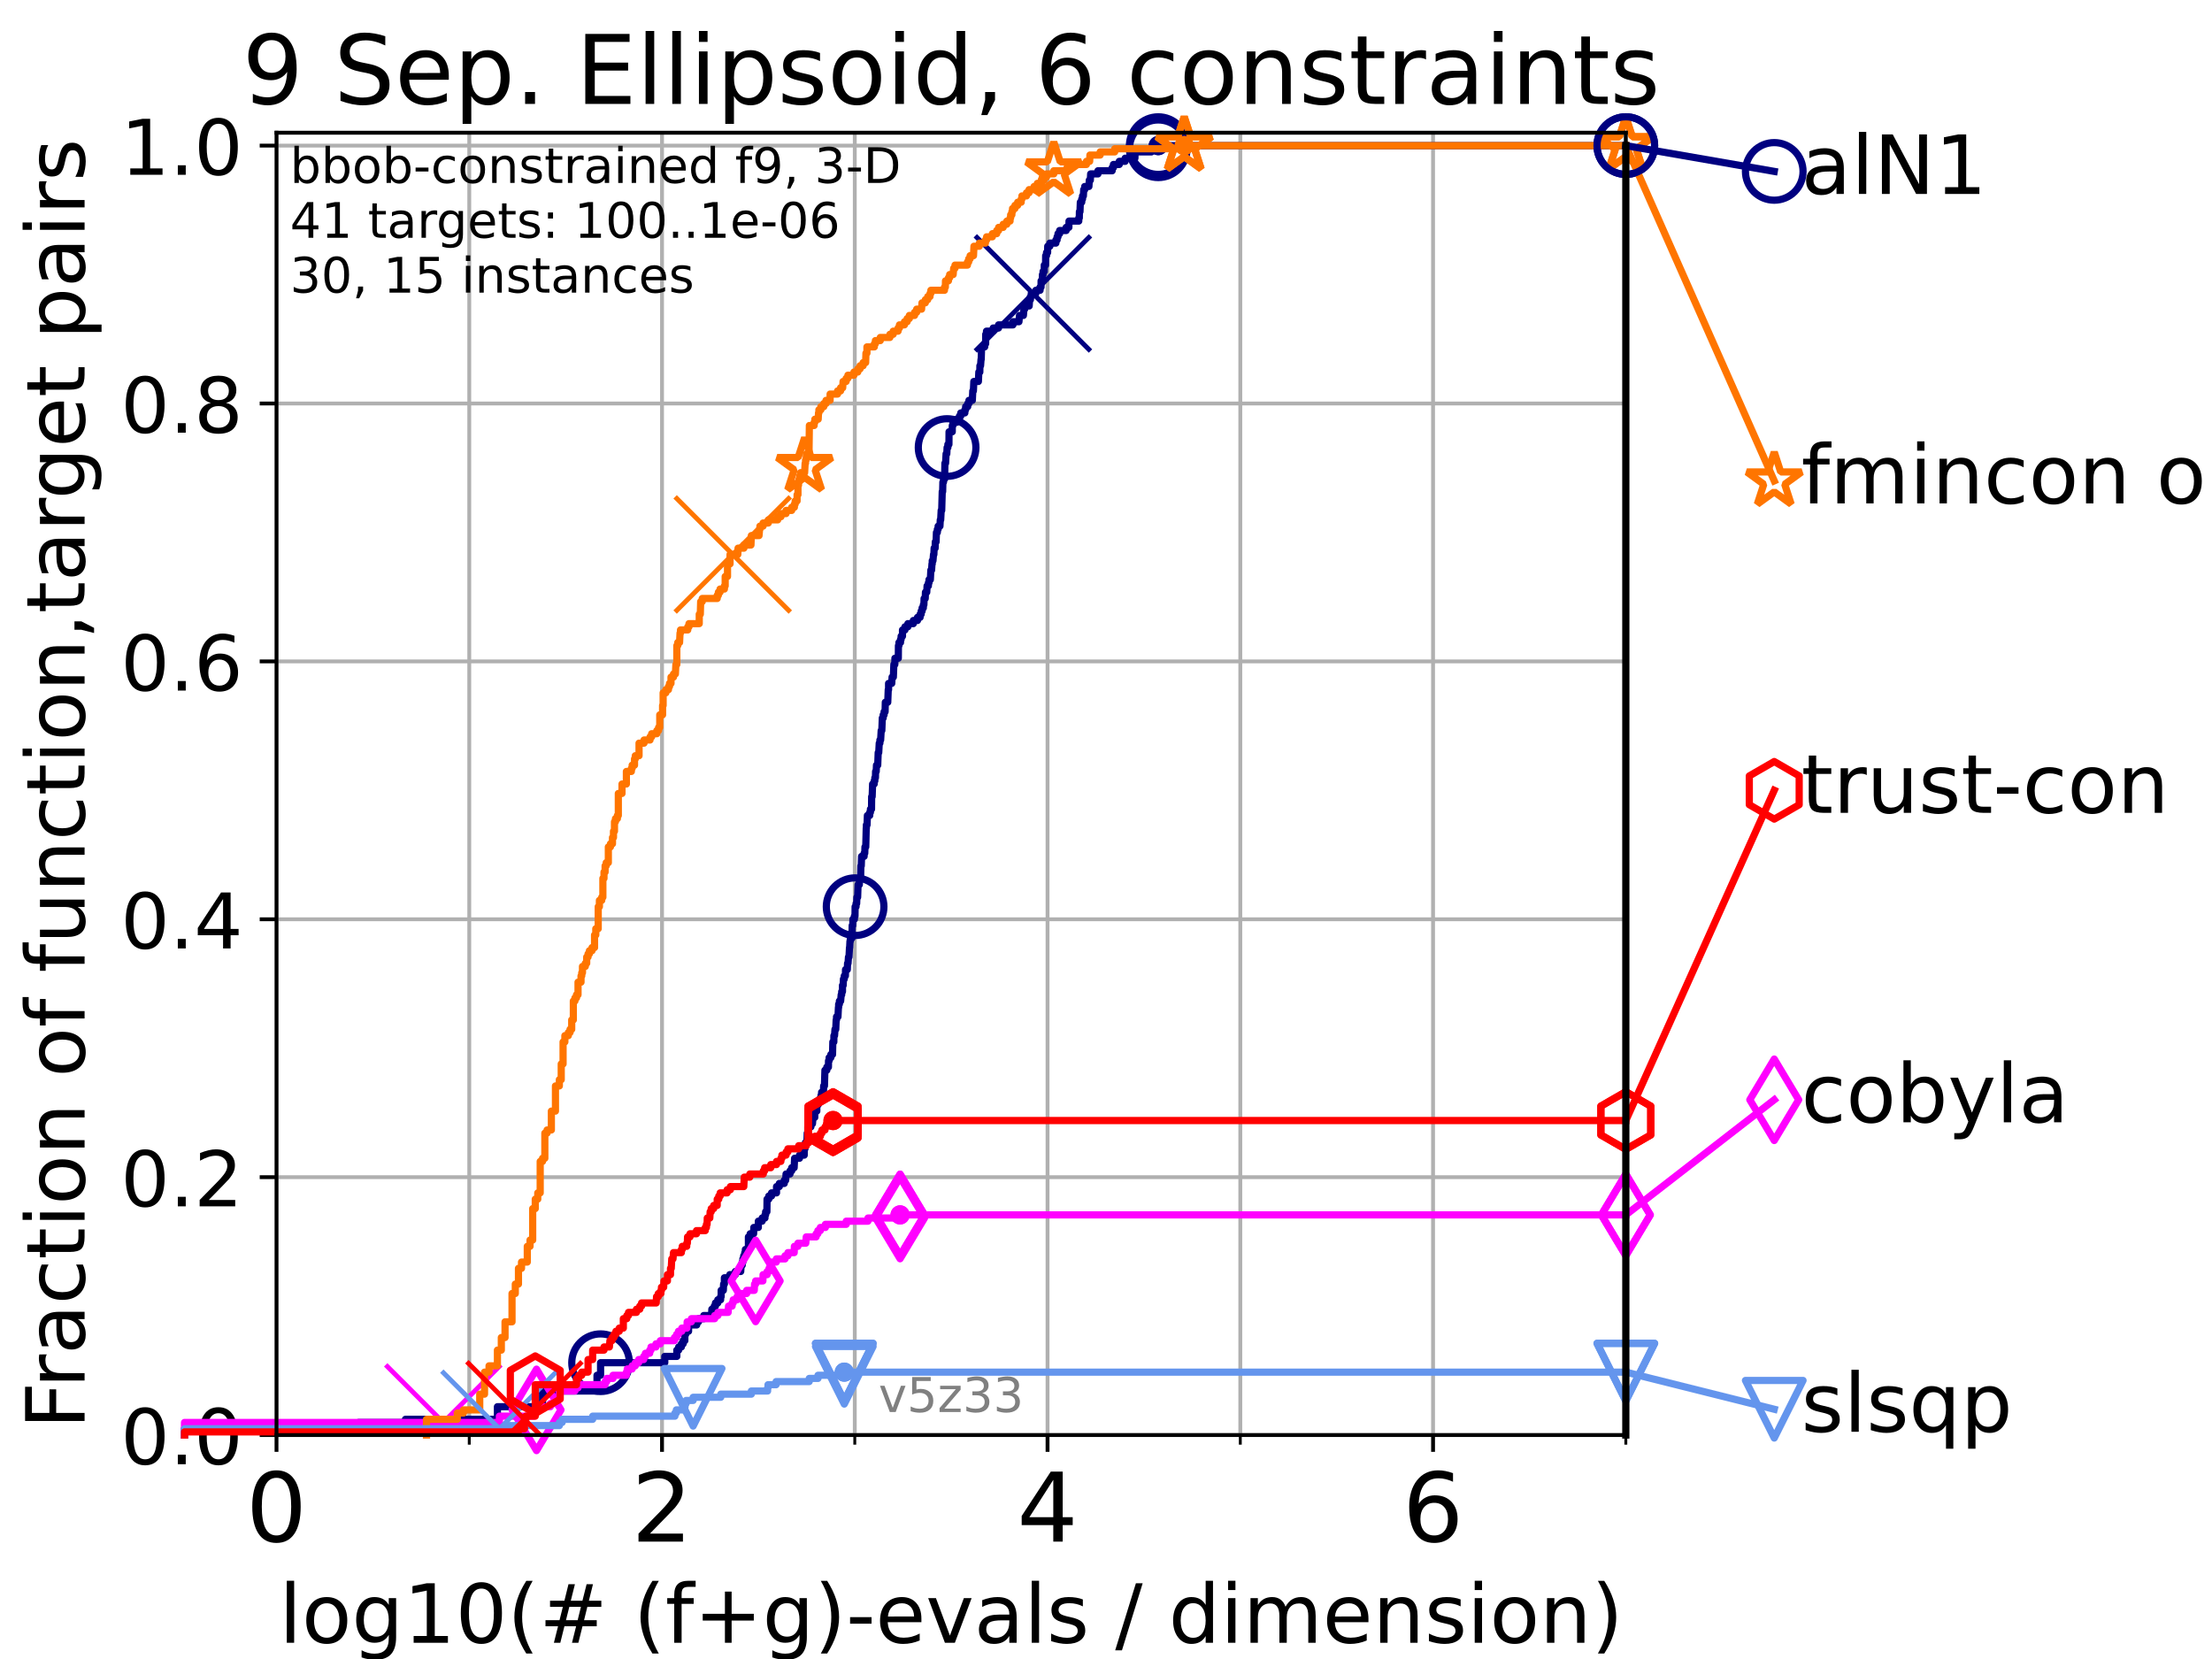 <?xml version="1.0" encoding="utf-8" standalone="no"?>
<!DOCTYPE svg PUBLIC "-//W3C//DTD SVG 1.1//EN"
  "http://www.w3.org/Graphics/SVG/1.1/DTD/svg11.dtd">
<!-- Created with matplotlib (https://matplotlib.org/) -->
<svg height="345.6pt" version="1.1" viewBox="0 0 460.8 345.6" width="460.8pt" xmlns="http://www.w3.org/2000/svg" xmlns:xlink="http://www.w3.org/1999/xlink">
 <defs>
  <style type="text/css">*{stroke-linecap:butt;stroke-linejoin:round;}</style>
 </defs>
 <g id="figure_1">
  <g id="patch_1">
   <path d="M 0 345.6 
L 460.8 345.6 
L 460.8 0 
L 0 0 
z
" style="fill:#ffffff;"/>
  </g>
  <g id="axes_1">
   <g id="patch_2">
    <path d="M 57.6 298.944 
L 338.688 298.944 
L 338.688 27.648 
L 57.6 27.648 
z
" style="fill:#ffffff;"/>
   </g>
   <g id="matplotlib.axis_1">
    <g id="xtick_1">
     <g id="line2d_1">
      <path clip-path="url(#p68c8700184)" d="M 57.6 298.944 
L 57.6 27.648 
" style="fill:none;stroke:#b0b0b0;stroke-linecap:square;stroke-width:0.8;"/>
     </g>
     <g id="line2d_2">
      <defs>
       <path d="M 0 0 
L 0 3.5 
" id="m7e37853415" style="stroke:#000000;stroke-width:0.8;"/>
      </defs>
      <g>
       <use style="stroke:#000000;stroke-width:0.8;" x="57.6" xlink:href="#m7e37853415" y="298.944"/>
      </g>
     </g>
     <g id="text_1">
      <!-- 0 -->
      <g transform="translate(51.237 321.141)scale(0.2 -0.2)">
       <defs>
        <path d="M 31.781 66.406 
Q 24.172 66.406 20.328 58.906 
Q 16.5 51.422 16.5 36.375 
Q 16.5 21.391 20.328 13.891 
Q 24.172 6.391 31.781 6.391 
Q 39.453 6.391 43.281 13.891 
Q 47.125 21.391 47.125 36.375 
Q 47.125 51.422 43.281 58.906 
Q 39.453 66.406 31.781 66.406 
z
M 31.781 74.219 
Q 44.047 74.219 50.516 64.516 
Q 56.984 54.828 56.984 36.375 
Q 56.984 17.969 50.516 8.266 
Q 44.047 -1.422 31.781 -1.422 
Q 19.531 -1.422 13.062 8.266 
Q 6.594 17.969 6.594 36.375 
Q 6.594 54.828 13.062 64.516 
Q 19.531 74.219 31.781 74.219 
z
" id="DejaVuSans-48"/>
       </defs>
       <use xlink:href="#DejaVuSans-48"/>
      </g>
     </g>
    </g>
    <g id="xtick_2">
     <g id="line2d_3">
      <path clip-path="url(#p68c8700184)" d="M 137.911 298.944 
L 137.911 27.648 
" style="fill:none;stroke:#b0b0b0;stroke-linecap:square;stroke-width:0.8;"/>
     </g>
     <g id="line2d_4">
      <g>
       <use style="stroke:#000000;stroke-width:0.8;" x="137.911" xlink:href="#m7e37853415" y="298.944"/>
      </g>
     </g>
     <g id="text_2">
      <!-- 2 -->
      <g transform="translate(131.548 321.141)scale(0.2 -0.2)">
       <defs>
        <path d="M 19.188 8.297 
L 53.609 8.297 
L 53.609 0 
L 7.328 0 
L 7.328 8.297 
Q 12.938 14.109 22.625 23.891 
Q 32.328 33.688 34.812 36.531 
Q 39.547 41.844 41.422 45.531 
Q 43.312 49.219 43.312 52.781 
Q 43.312 58.594 39.234 62.25 
Q 35.156 65.922 28.609 65.922 
Q 23.969 65.922 18.812 64.312 
Q 13.672 62.703 7.812 59.422 
L 7.812 69.391 
Q 13.766 71.781 18.938 73 
Q 24.125 74.219 28.422 74.219 
Q 39.75 74.219 46.484 68.547 
Q 53.219 62.891 53.219 53.422 
Q 53.219 48.922 51.531 44.891 
Q 49.859 40.875 45.406 35.406 
Q 44.188 33.984 37.641 27.219 
Q 31.109 20.453 19.188 8.297 
z
" id="DejaVuSans-50"/>
       </defs>
       <use xlink:href="#DejaVuSans-50"/>
      </g>
     </g>
    </g>
    <g id="xtick_3">
     <g id="line2d_5">
      <path clip-path="url(#p68c8700184)" d="M 218.222 298.944 
L 218.222 27.648 
" style="fill:none;stroke:#b0b0b0;stroke-linecap:square;stroke-width:0.8;"/>
     </g>
     <g id="line2d_6">
      <g>
       <use style="stroke:#000000;stroke-width:0.8;" x="218.222" xlink:href="#m7e37853415" y="298.944"/>
      </g>
     </g>
     <g id="text_3">
      <!-- 4 -->
      <g transform="translate(211.859 321.141)scale(0.2 -0.2)">
       <defs>
        <path d="M 37.797 64.312 
L 12.891 25.391 
L 37.797 25.391 
z
M 35.203 72.906 
L 47.609 72.906 
L 47.609 25.391 
L 58.016 25.391 
L 58.016 17.188 
L 47.609 17.188 
L 47.609 0 
L 37.797 0 
L 37.797 17.188 
L 4.891 17.188 
L 4.891 26.703 
z
" id="DejaVuSans-52"/>
       </defs>
       <use xlink:href="#DejaVuSans-52"/>
      </g>
     </g>
    </g>
    <g id="xtick_4">
     <g id="line2d_7">
      <path clip-path="url(#p68c8700184)" d="M 298.533 298.944 
L 298.533 27.648 
" style="fill:none;stroke:#b0b0b0;stroke-linecap:square;stroke-width:0.8;"/>
     </g>
     <g id="line2d_8">
      <g>
       <use style="stroke:#000000;stroke-width:0.8;" x="298.533" xlink:href="#m7e37853415" y="298.944"/>
      </g>
     </g>
     <g id="text_4">
      <!-- 6 -->
      <g transform="translate(292.17 321.141)scale(0.2 -0.2)">
       <defs>
        <path d="M 33.016 40.375 
Q 26.375 40.375 22.484 35.828 
Q 18.609 31.297 18.609 23.391 
Q 18.609 15.531 22.484 10.953 
Q 26.375 6.391 33.016 6.391 
Q 39.656 6.391 43.531 10.953 
Q 47.406 15.531 47.406 23.391 
Q 47.406 31.297 43.531 35.828 
Q 39.656 40.375 33.016 40.375 
z
M 52.594 71.297 
L 52.594 62.312 
Q 48.875 64.062 45.094 64.984 
Q 41.312 65.922 37.594 65.922 
Q 27.828 65.922 22.672 59.328 
Q 17.531 52.734 16.797 39.406 
Q 19.672 43.656 24.016 45.922 
Q 28.375 48.188 33.594 48.188 
Q 44.578 48.188 50.953 41.516 
Q 57.328 34.859 57.328 23.391 
Q 57.328 12.156 50.688 5.359 
Q 44.047 -1.422 33.016 -1.422 
Q 20.359 -1.422 13.672 8.266 
Q 6.984 17.969 6.984 36.375 
Q 6.984 53.656 15.188 63.938 
Q 23.391 74.219 37.203 74.219 
Q 40.922 74.219 44.703 73.484 
Q 48.484 72.75 52.594 71.297 
z
" id="DejaVuSans-54"/>
       </defs>
       <use xlink:href="#DejaVuSans-54"/>
      </g>
     </g>
    </g>
    <g id="xtick_5">
     <g id="line2d_9">
      <path clip-path="url(#p68c8700184)" d="M 97.755 298.944 
L 97.755 27.648 
" style="fill:none;stroke:#b0b0b0;stroke-linecap:square;stroke-width:0.8;"/>
     </g>
     <g id="line2d_10">
      <defs>
       <path d="M 0 0 
L 0 2 
" id="m374daf8652" style="stroke:#000000;stroke-width:0.6;"/>
      </defs>
      <g>
       <use style="stroke:#000000;stroke-width:0.6;" x="97.755" xlink:href="#m374daf8652" y="298.944"/>
      </g>
     </g>
    </g>
    <g id="xtick_6">
     <g id="line2d_11">
      <path clip-path="url(#p68c8700184)" d="M 178.066 298.944 
L 178.066 27.648 
" style="fill:none;stroke:#b0b0b0;stroke-linecap:square;stroke-width:0.8;"/>
     </g>
     <g id="line2d_12">
      <g>
       <use style="stroke:#000000;stroke-width:0.6;" x="178.066" xlink:href="#m374daf8652" y="298.944"/>
      </g>
     </g>
    </g>
    <g id="xtick_7">
     <g id="line2d_13">
      <path clip-path="url(#p68c8700184)" d="M 258.377 298.944 
L 258.377 27.648 
" style="fill:none;stroke:#b0b0b0;stroke-linecap:square;stroke-width:0.8;"/>
     </g>
     <g id="line2d_14">
      <g>
       <use style="stroke:#000000;stroke-width:0.6;" x="258.377" xlink:href="#m374daf8652" y="298.944"/>
      </g>
     </g>
    </g>
    <g id="xtick_8">
     <g id="line2d_15">
      <path clip-path="url(#p68c8700184)" d="M 338.688 298.944 
L 338.688 27.648 
" style="fill:none;stroke:#b0b0b0;stroke-linecap:square;stroke-width:0.8;"/>
     </g>
     <g id="line2d_16">
      <g>
       <use style="stroke:#000000;stroke-width:0.6;" x="338.688" xlink:href="#m374daf8652" y="298.944"/>
      </g>
     </g>
    </g>
    <g id="text_5">
     <!-- log10(# (f+g)-evals / dimension) -->
     <g transform="translate(58.145 342.218)scale(0.17 -0.17)">
      <defs>
       <path d="M 9.422 75.984 
L 18.406 75.984 
L 18.406 0 
L 9.422 0 
z
" id="DejaVuSans-108"/>
       <path d="M 30.609 48.391 
Q 23.391 48.391 19.188 42.75 
Q 14.984 37.109 14.984 27.297 
Q 14.984 17.484 19.156 11.844 
Q 23.344 6.203 30.609 6.203 
Q 37.797 6.203 41.984 11.859 
Q 46.188 17.531 46.188 27.297 
Q 46.188 37.016 41.984 42.703 
Q 37.797 48.391 30.609 48.391 
z
M 30.609 56 
Q 42.328 56 49.016 48.375 
Q 55.719 40.766 55.719 27.297 
Q 55.719 13.875 49.016 6.219 
Q 42.328 -1.422 30.609 -1.422 
Q 18.844 -1.422 12.172 6.219 
Q 5.516 13.875 5.516 27.297 
Q 5.516 40.766 12.172 48.375 
Q 18.844 56 30.609 56 
z
" id="DejaVuSans-111"/>
       <path d="M 45.406 27.984 
Q 45.406 37.75 41.375 43.109 
Q 37.359 48.484 30.078 48.484 
Q 22.859 48.484 18.828 43.109 
Q 14.797 37.75 14.797 27.984 
Q 14.797 18.266 18.828 12.891 
Q 22.859 7.516 30.078 7.516 
Q 37.359 7.516 41.375 12.891 
Q 45.406 18.266 45.406 27.984 
z
M 54.391 6.781 
Q 54.391 -7.172 48.188 -13.984 
Q 42 -20.797 29.203 -20.797 
Q 24.469 -20.797 20.266 -20.094 
Q 16.062 -19.391 12.109 -17.922 
L 12.109 -9.188 
Q 16.062 -11.328 19.922 -12.344 
Q 23.781 -13.375 27.781 -13.375 
Q 36.625 -13.375 41.016 -8.766 
Q 45.406 -4.156 45.406 5.172 
L 45.406 9.625 
Q 42.625 4.781 38.281 2.391 
Q 33.938 0 27.875 0 
Q 17.828 0 11.672 7.656 
Q 5.516 15.328 5.516 27.984 
Q 5.516 40.672 11.672 48.328 
Q 17.828 56 27.875 56 
Q 33.938 56 38.281 53.609 
Q 42.625 51.219 45.406 46.391 
L 45.406 54.688 
L 54.391 54.688 
z
" id="DejaVuSans-103"/>
       <path d="M 12.406 8.297 
L 28.516 8.297 
L 28.516 63.922 
L 10.984 60.406 
L 10.984 69.391 
L 28.422 72.906 
L 38.281 72.906 
L 38.281 8.297 
L 54.391 8.297 
L 54.391 0 
L 12.406 0 
z
" id="DejaVuSans-49"/>
       <path d="M 31 75.875 
Q 24.469 64.656 21.281 53.656 
Q 18.109 42.672 18.109 31.391 
Q 18.109 20.125 21.312 9.062 
Q 24.516 -2 31 -13.188 
L 23.188 -13.188 
Q 15.875 -1.703 12.234 9.375 
Q 8.594 20.453 8.594 31.391 
Q 8.594 42.281 12.203 53.312 
Q 15.828 64.359 23.188 75.875 
z
" id="DejaVuSans-40"/>
       <path d="M 51.125 44 
L 36.922 44 
L 32.812 27.688 
L 47.125 27.688 
z
M 43.797 71.781 
L 38.719 51.516 
L 52.984 51.516 
L 58.109 71.781 
L 65.922 71.781 
L 60.891 51.516 
L 76.125 51.516 
L 76.125 44 
L 58.984 44 
L 54.984 27.688 
L 70.516 27.688 
L 70.516 20.219 
L 53.078 20.219 
L 48 0 
L 40.188 0 
L 45.219 20.219 
L 30.906 20.219 
L 25.875 0 
L 18.016 0 
L 23.094 20.219 
L 7.719 20.219 
L 7.719 27.688 
L 24.906 27.688 
L 29 44 
L 13.281 44 
L 13.281 51.516 
L 30.906 51.516 
L 35.891 71.781 
z
" id="DejaVuSans-35"/>
       <path id="DejaVuSans-32"/>
       <path d="M 37.109 75.984 
L 37.109 68.5 
L 28.516 68.5 
Q 23.688 68.5 21.797 66.547 
Q 19.922 64.594 19.922 59.516 
L 19.922 54.688 
L 34.719 54.688 
L 34.719 47.703 
L 19.922 47.703 
L 19.922 0 
L 10.891 0 
L 10.891 47.703 
L 2.297 47.703 
L 2.297 54.688 
L 10.891 54.688 
L 10.891 58.5 
Q 10.891 67.625 15.141 71.797 
Q 19.391 75.984 28.609 75.984 
z
" id="DejaVuSans-102"/>
       <path d="M 46 62.703 
L 46 35.5 
L 73.188 35.5 
L 73.188 27.203 
L 46 27.203 
L 46 0 
L 37.797 0 
L 37.797 27.203 
L 10.594 27.203 
L 10.594 35.5 
L 37.797 35.5 
L 37.797 62.703 
z
" id="DejaVuSans-43"/>
       <path d="M 8.016 75.875 
L 15.828 75.875 
Q 23.141 64.359 26.781 53.312 
Q 30.422 42.281 30.422 31.391 
Q 30.422 20.453 26.781 9.375 
Q 23.141 -1.703 15.828 -13.188 
L 8.016 -13.188 
Q 14.5 -2 17.703 9.062 
Q 20.906 20.125 20.906 31.391 
Q 20.906 42.672 17.703 53.656 
Q 14.5 64.656 8.016 75.875 
z
" id="DejaVuSans-41"/>
       <path d="M 4.891 31.391 
L 31.203 31.391 
L 31.203 23.391 
L 4.891 23.391 
z
" id="DejaVuSans-45"/>
       <path d="M 56.203 29.594 
L 56.203 25.203 
L 14.891 25.203 
Q 15.484 15.922 20.484 11.062 
Q 25.484 6.203 34.422 6.203 
Q 39.594 6.203 44.453 7.469 
Q 49.312 8.734 54.109 11.281 
L 54.109 2.781 
Q 49.266 0.734 44.188 -0.344 
Q 39.109 -1.422 33.891 -1.422 
Q 20.797 -1.422 13.156 6.188 
Q 5.516 13.812 5.516 26.812 
Q 5.516 40.234 12.766 48.109 
Q 20.016 56 32.328 56 
Q 43.359 56 49.781 48.891 
Q 56.203 41.797 56.203 29.594 
z
M 47.219 32.234 
Q 47.125 39.594 43.094 43.984 
Q 39.062 48.391 32.422 48.391 
Q 24.906 48.391 20.391 44.141 
Q 15.875 39.891 15.188 32.172 
z
" id="DejaVuSans-101"/>
       <path d="M 2.984 54.688 
L 12.5 54.688 
L 29.594 8.797 
L 46.688 54.688 
L 56.203 54.688 
L 35.688 0 
L 23.484 0 
z
" id="DejaVuSans-118"/>
       <path d="M 34.281 27.484 
Q 23.391 27.484 19.188 25 
Q 14.984 22.516 14.984 16.5 
Q 14.984 11.719 18.141 8.906 
Q 21.297 6.109 26.703 6.109 
Q 34.188 6.109 38.703 11.406 
Q 43.219 16.703 43.219 25.484 
L 43.219 27.484 
z
M 52.203 31.203 
L 52.203 0 
L 43.219 0 
L 43.219 8.297 
Q 40.141 3.328 35.547 0.953 
Q 30.953 -1.422 24.312 -1.422 
Q 15.922 -1.422 10.953 3.297 
Q 6 8.016 6 15.922 
Q 6 25.141 12.172 29.828 
Q 18.359 34.516 30.609 34.516 
L 43.219 34.516 
L 43.219 35.406 
Q 43.219 41.609 39.141 45 
Q 35.062 48.391 27.688 48.391 
Q 23 48.391 18.547 47.266 
Q 14.109 46.141 10.016 43.891 
L 10.016 52.203 
Q 14.938 54.109 19.578 55.047 
Q 24.219 56 28.609 56 
Q 40.484 56 46.344 49.844 
Q 52.203 43.703 52.203 31.203 
z
" id="DejaVuSans-97"/>
       <path d="M 44.281 53.078 
L 44.281 44.578 
Q 40.484 46.531 36.375 47.5 
Q 32.281 48.484 27.875 48.484 
Q 21.188 48.484 17.844 46.438 
Q 14.5 44.391 14.5 40.281 
Q 14.5 37.156 16.891 35.375 
Q 19.281 33.594 26.516 31.984 
L 29.594 31.297 
Q 39.156 29.25 43.188 25.516 
Q 47.219 21.781 47.219 15.094 
Q 47.219 7.469 41.188 3.016 
Q 35.156 -1.422 24.609 -1.422 
Q 20.219 -1.422 15.453 -0.562 
Q 10.688 0.297 5.422 2 
L 5.422 11.281 
Q 10.406 8.688 15.234 7.391 
Q 20.062 6.109 24.812 6.109 
Q 31.156 6.109 34.562 8.281 
Q 37.984 10.453 37.984 14.406 
Q 37.984 18.062 35.516 20.016 
Q 33.062 21.969 24.703 23.781 
L 21.578 24.516 
Q 13.234 26.266 9.516 29.906 
Q 5.812 33.547 5.812 39.891 
Q 5.812 47.609 11.281 51.797 
Q 16.75 56 26.812 56 
Q 31.781 56 36.172 55.266 
Q 40.578 54.547 44.281 53.078 
z
" id="DejaVuSans-115"/>
       <path d="M 25.391 72.906 
L 33.688 72.906 
L 8.297 -9.281 
L 0 -9.281 
z
" id="DejaVuSans-47"/>
       <path d="M 45.406 46.391 
L 45.406 75.984 
L 54.391 75.984 
L 54.391 0 
L 45.406 0 
L 45.406 8.203 
Q 42.578 3.328 38.25 0.953 
Q 33.938 -1.422 27.875 -1.422 
Q 17.969 -1.422 11.734 6.484 
Q 5.516 14.406 5.516 27.297 
Q 5.516 40.188 11.734 48.094 
Q 17.969 56 27.875 56 
Q 33.938 56 38.25 53.625 
Q 42.578 51.266 45.406 46.391 
z
M 14.797 27.297 
Q 14.797 17.391 18.875 11.75 
Q 22.953 6.109 30.078 6.109 
Q 37.203 6.109 41.297 11.75 
Q 45.406 17.391 45.406 27.297 
Q 45.406 37.203 41.297 42.844 
Q 37.203 48.484 30.078 48.484 
Q 22.953 48.484 18.875 42.844 
Q 14.797 37.203 14.797 27.297 
z
" id="DejaVuSans-100"/>
       <path d="M 9.422 54.688 
L 18.406 54.688 
L 18.406 0 
L 9.422 0 
z
M 9.422 75.984 
L 18.406 75.984 
L 18.406 64.594 
L 9.422 64.594 
z
" id="DejaVuSans-105"/>
       <path d="M 52 44.188 
Q 55.375 50.25 60.062 53.125 
Q 64.75 56 71.094 56 
Q 79.641 56 84.281 50.016 
Q 88.922 44.047 88.922 33.016 
L 88.922 0 
L 79.891 0 
L 79.891 32.719 
Q 79.891 40.578 77.094 44.375 
Q 74.312 48.188 68.609 48.188 
Q 61.625 48.188 57.562 43.547 
Q 53.516 38.922 53.516 30.906 
L 53.516 0 
L 44.484 0 
L 44.484 32.719 
Q 44.484 40.625 41.703 44.406 
Q 38.922 48.188 33.109 48.188 
Q 26.219 48.188 22.156 43.531 
Q 18.109 38.875 18.109 30.906 
L 18.109 0 
L 9.078 0 
L 9.078 54.688 
L 18.109 54.688 
L 18.109 46.188 
Q 21.188 51.219 25.484 53.609 
Q 29.781 56 35.688 56 
Q 41.656 56 45.828 52.969 
Q 50 49.953 52 44.188 
z
" id="DejaVuSans-109"/>
       <path d="M 54.891 33.016 
L 54.891 0 
L 45.906 0 
L 45.906 32.719 
Q 45.906 40.484 42.875 44.328 
Q 39.844 48.188 33.797 48.188 
Q 26.516 48.188 22.312 43.547 
Q 18.109 38.922 18.109 30.906 
L 18.109 0 
L 9.078 0 
L 9.078 54.688 
L 18.109 54.688 
L 18.109 46.188 
Q 21.344 51.125 25.703 53.562 
Q 30.078 56 35.797 56 
Q 45.219 56 50.047 50.172 
Q 54.891 44.344 54.891 33.016 
z
" id="DejaVuSans-110"/>
      </defs>
      <use xlink:href="#DejaVuSans-108"/>
      <use x="27.783" xlink:href="#DejaVuSans-111"/>
      <use x="88.965" xlink:href="#DejaVuSans-103"/>
      <use x="152.441" xlink:href="#DejaVuSans-49"/>
      <use x="216.064" xlink:href="#DejaVuSans-48"/>
      <use x="279.688" xlink:href="#DejaVuSans-40"/>
      <use x="318.701" xlink:href="#DejaVuSans-35"/>
      <use x="402.49" xlink:href="#DejaVuSans-32"/>
      <use x="434.277" xlink:href="#DejaVuSans-40"/>
      <use x="473.291" xlink:href="#DejaVuSans-102"/>
      <use x="508.496" xlink:href="#DejaVuSans-43"/>
      <use x="592.285" xlink:href="#DejaVuSans-103"/>
      <use x="655.762" xlink:href="#DejaVuSans-41"/>
      <use x="694.775" xlink:href="#DejaVuSans-45"/>
      <use x="730.859" xlink:href="#DejaVuSans-101"/>
      <use x="792.383" xlink:href="#DejaVuSans-118"/>
      <use x="851.562" xlink:href="#DejaVuSans-97"/>
      <use x="912.842" xlink:href="#DejaVuSans-108"/>
      <use x="940.625" xlink:href="#DejaVuSans-115"/>
      <use x="992.725" xlink:href="#DejaVuSans-32"/>
      <use x="1024.512" xlink:href="#DejaVuSans-47"/>
      <use x="1058.203" xlink:href="#DejaVuSans-32"/>
      <use x="1089.99" xlink:href="#DejaVuSans-100"/>
      <use x="1153.467" xlink:href="#DejaVuSans-105"/>
      <use x="1181.25" xlink:href="#DejaVuSans-109"/>
      <use x="1278.662" xlink:href="#DejaVuSans-101"/>
      <use x="1340.186" xlink:href="#DejaVuSans-110"/>
      <use x="1403.564" xlink:href="#DejaVuSans-115"/>
      <use x="1455.664" xlink:href="#DejaVuSans-105"/>
      <use x="1483.447" xlink:href="#DejaVuSans-111"/>
      <use x="1544.629" xlink:href="#DejaVuSans-110"/>
      <use x="1608.008" xlink:href="#DejaVuSans-41"/>
     </g>
    </g>
   </g>
   <g id="matplotlib.axis_2">
    <g id="ytick_1">
     <g id="line2d_17">
      <path clip-path="url(#p68c8700184)" d="M 57.6 298.944 
L 338.688 298.944 
" style="fill:none;stroke:#b0b0b0;stroke-linecap:square;stroke-width:0.8;"/>
     </g>
     <g id="line2d_18">
      <defs>
       <path d="M 0 0 
L -3.5 0 
" id="m0dd14b978a" style="stroke:#000000;stroke-width:0.8;"/>
      </defs>
      <g>
       <use style="stroke:#000000;stroke-width:0.8;" x="57.6" xlink:href="#m0dd14b978a" y="298.944"/>
      </g>
     </g>
     <g id="text_6">
      <!-- 0.0 -->
      <g transform="translate(25.155 305.023)scale(0.16 -0.16)">
       <defs>
        <path d="M 10.688 12.406 
L 21 12.406 
L 21 0 
L 10.688 0 
z
" id="DejaVuSans-46"/>
       </defs>
       <use xlink:href="#DejaVuSans-48"/>
       <use x="63.623" xlink:href="#DejaVuSans-46"/>
       <use x="95.41" xlink:href="#DejaVuSans-48"/>
      </g>
     </g>
    </g>
    <g id="ytick_2">
     <g id="line2d_19">
      <path clip-path="url(#p68c8700184)" d="M 57.6 245.222 
L 338.688 245.222 
" style="fill:none;stroke:#b0b0b0;stroke-linecap:square;stroke-width:0.8;"/>
     </g>
     <g id="line2d_20">
      <g>
       <use style="stroke:#000000;stroke-width:0.8;" x="57.6" xlink:href="#m0dd14b978a" y="245.222"/>
      </g>
     </g>
     <g id="text_7">
      <!-- 0.2 -->
      <g transform="translate(25.155 251.301)scale(0.16 -0.16)">
       <use xlink:href="#DejaVuSans-48"/>
       <use x="63.623" xlink:href="#DejaVuSans-46"/>
       <use x="95.41" xlink:href="#DejaVuSans-50"/>
      </g>
     </g>
    </g>
    <g id="ytick_3">
     <g id="line2d_21">
      <path clip-path="url(#p68c8700184)" d="M 57.6 191.5 
L 338.688 191.5 
" style="fill:none;stroke:#b0b0b0;stroke-linecap:square;stroke-width:0.8;"/>
     </g>
     <g id="line2d_22">
      <g>
       <use style="stroke:#000000;stroke-width:0.8;" x="57.6" xlink:href="#m0dd14b978a" y="191.5"/>
      </g>
     </g>
     <g id="text_8">
      <!-- 0.4 -->
      <g transform="translate(25.155 197.579)scale(0.16 -0.16)">
       <use xlink:href="#DejaVuSans-48"/>
       <use x="63.623" xlink:href="#DejaVuSans-46"/>
       <use x="95.41" xlink:href="#DejaVuSans-52"/>
      </g>
     </g>
    </g>
    <g id="ytick_4">
     <g id="line2d_23">
      <path clip-path="url(#p68c8700184)" d="M 57.6 137.778 
L 338.688 137.778 
" style="fill:none;stroke:#b0b0b0;stroke-linecap:square;stroke-width:0.8;"/>
     </g>
     <g id="line2d_24">
      <g>
       <use style="stroke:#000000;stroke-width:0.8;" x="57.6" xlink:href="#m0dd14b978a" y="137.778"/>
      </g>
     </g>
     <g id="text_9">
      <!-- 0.6 -->
      <g transform="translate(25.155 143.857)scale(0.16 -0.16)">
       <use xlink:href="#DejaVuSans-48"/>
       <use x="63.623" xlink:href="#DejaVuSans-46"/>
       <use x="95.41" xlink:href="#DejaVuSans-54"/>
      </g>
     </g>
    </g>
    <g id="ytick_5">
     <g id="line2d_25">
      <path clip-path="url(#p68c8700184)" d="M 57.6 84.056 
L 338.688 84.056 
" style="fill:none;stroke:#b0b0b0;stroke-linecap:square;stroke-width:0.8;"/>
     </g>
     <g id="line2d_26">
      <g>
       <use style="stroke:#000000;stroke-width:0.8;" x="57.6" xlink:href="#m0dd14b978a" y="84.056"/>
      </g>
     </g>
     <g id="text_10">
      <!-- 0.8 -->
      <g transform="translate(25.155 90.135)scale(0.16 -0.16)">
       <defs>
        <path d="M 31.781 34.625 
Q 24.75 34.625 20.719 30.859 
Q 16.703 27.094 16.703 20.516 
Q 16.703 13.922 20.719 10.156 
Q 24.75 6.391 31.781 6.391 
Q 38.812 6.391 42.859 10.172 
Q 46.922 13.969 46.922 20.516 
Q 46.922 27.094 42.891 30.859 
Q 38.875 34.625 31.781 34.625 
z
M 21.922 38.812 
Q 15.578 40.375 12.031 44.719 
Q 8.5 49.078 8.5 55.328 
Q 8.5 64.062 14.719 69.141 
Q 20.953 74.219 31.781 74.219 
Q 42.672 74.219 48.875 69.141 
Q 55.078 64.062 55.078 55.328 
Q 55.078 49.078 51.531 44.719 
Q 48 40.375 41.703 38.812 
Q 48.828 37.156 52.797 32.312 
Q 56.781 27.484 56.781 20.516 
Q 56.781 9.906 50.312 4.234 
Q 43.844 -1.422 31.781 -1.422 
Q 19.734 -1.422 13.25 4.234 
Q 6.781 9.906 6.781 20.516 
Q 6.781 27.484 10.781 32.312 
Q 14.797 37.156 21.922 38.812 
z
M 18.312 54.391 
Q 18.312 48.734 21.844 45.562 
Q 25.391 42.391 31.781 42.391 
Q 38.141 42.391 41.719 45.562 
Q 45.312 48.734 45.312 54.391 
Q 45.312 60.062 41.719 63.234 
Q 38.141 66.406 31.781 66.406 
Q 25.391 66.406 21.844 63.234 
Q 18.312 60.062 18.312 54.391 
z
" id="DejaVuSans-56"/>
       </defs>
       <use xlink:href="#DejaVuSans-48"/>
       <use x="63.623" xlink:href="#DejaVuSans-46"/>
       <use x="95.41" xlink:href="#DejaVuSans-56"/>
      </g>
     </g>
    </g>
    <g id="ytick_6">
     <g id="line2d_27">
      <path clip-path="url(#p68c8700184)" d="M 57.6 30.334 
L 338.688 30.334 
" style="fill:none;stroke:#b0b0b0;stroke-linecap:square;stroke-width:0.8;"/>
     </g>
     <g id="line2d_28">
      <g>
       <use style="stroke:#000000;stroke-width:0.8;" x="57.6" xlink:href="#m0dd14b978a" y="30.334"/>
      </g>
     </g>
     <g id="text_11">
      <!-- 1.0 -->
      <g transform="translate(25.155 36.413)scale(0.16 -0.16)">
       <use xlink:href="#DejaVuSans-49"/>
       <use x="63.623" xlink:href="#DejaVuSans-46"/>
       <use x="95.41" xlink:href="#DejaVuSans-48"/>
      </g>
     </g>
    </g>
    <g id="text_12">
     <!-- Fraction of function,target pairs -->
     <g transform="translate(17.62 297.681)rotate(-90)scale(0.17 -0.17)">
      <defs>
       <path d="M 9.812 72.906 
L 51.703 72.906 
L 51.703 64.594 
L 19.672 64.594 
L 19.672 43.109 
L 48.578 43.109 
L 48.578 34.812 
L 19.672 34.812 
L 19.672 0 
L 9.812 0 
z
" id="DejaVuSans-70"/>
       <path d="M 41.109 46.297 
Q 39.594 47.172 37.812 47.578 
Q 36.031 48 33.891 48 
Q 26.266 48 22.188 43.047 
Q 18.109 38.094 18.109 28.812 
L 18.109 0 
L 9.078 0 
L 9.078 54.688 
L 18.109 54.688 
L 18.109 46.188 
Q 20.953 51.172 25.484 53.578 
Q 30.031 56 36.531 56 
Q 37.453 56 38.578 55.875 
Q 39.703 55.766 41.062 55.516 
z
" id="DejaVuSans-114"/>
       <path d="M 48.781 52.594 
L 48.781 44.188 
Q 44.969 46.297 41.141 47.344 
Q 37.312 48.391 33.406 48.391 
Q 24.656 48.391 19.812 42.844 
Q 14.984 37.312 14.984 27.297 
Q 14.984 17.281 19.812 11.734 
Q 24.656 6.203 33.406 6.203 
Q 37.312 6.203 41.141 7.25 
Q 44.969 8.297 48.781 10.406 
L 48.781 2.094 
Q 45.016 0.344 40.984 -0.531 
Q 36.969 -1.422 32.422 -1.422 
Q 20.062 -1.422 12.781 6.344 
Q 5.516 14.109 5.516 27.297 
Q 5.516 40.672 12.859 48.328 
Q 20.219 56 33.016 56 
Q 37.156 56 41.109 55.141 
Q 45.062 54.297 48.781 52.594 
z
" id="DejaVuSans-99"/>
       <path d="M 18.312 70.219 
L 18.312 54.688 
L 36.812 54.688 
L 36.812 47.703 
L 18.312 47.703 
L 18.312 18.016 
Q 18.312 11.328 20.141 9.422 
Q 21.969 7.516 27.594 7.516 
L 36.812 7.516 
L 36.812 0 
L 27.594 0 
Q 17.188 0 13.234 3.875 
Q 9.281 7.766 9.281 18.016 
L 9.281 47.703 
L 2.688 47.703 
L 2.688 54.688 
L 9.281 54.688 
L 9.281 70.219 
z
" id="DejaVuSans-116"/>
       <path d="M 8.5 21.578 
L 8.5 54.688 
L 17.484 54.688 
L 17.484 21.922 
Q 17.484 14.156 20.5 10.266 
Q 23.531 6.391 29.594 6.391 
Q 36.859 6.391 41.078 11.031 
Q 45.312 15.672 45.312 23.688 
L 45.312 54.688 
L 54.297 54.688 
L 54.297 0 
L 45.312 0 
L 45.312 8.406 
Q 42.047 3.422 37.719 1 
Q 33.406 -1.422 27.688 -1.422 
Q 18.266 -1.422 13.375 4.438 
Q 8.5 10.297 8.5 21.578 
z
M 31.109 56 
z
" id="DejaVuSans-117"/>
       <path d="M 11.719 12.406 
L 22.016 12.406 
L 22.016 4 
L 14.016 -11.625 
L 7.719 -11.625 
L 11.719 4 
z
" id="DejaVuSans-44"/>
       <path d="M 18.109 8.203 
L 18.109 -20.797 
L 9.078 -20.797 
L 9.078 54.688 
L 18.109 54.688 
L 18.109 46.391 
Q 20.953 51.266 25.266 53.625 
Q 29.594 56 35.594 56 
Q 45.562 56 51.781 48.094 
Q 58.016 40.188 58.016 27.297 
Q 58.016 14.406 51.781 6.484 
Q 45.562 -1.422 35.594 -1.422 
Q 29.594 -1.422 25.266 0.953 
Q 20.953 3.328 18.109 8.203 
z
M 48.688 27.297 
Q 48.688 37.203 44.609 42.844 
Q 40.531 48.484 33.406 48.484 
Q 26.266 48.484 22.188 42.844 
Q 18.109 37.203 18.109 27.297 
Q 18.109 17.391 22.188 11.75 
Q 26.266 6.109 33.406 6.109 
Q 40.531 6.109 44.609 11.75 
Q 48.688 17.391 48.688 27.297 
z
" id="DejaVuSans-112"/>
      </defs>
      <use xlink:href="#DejaVuSans-70"/>
      <use x="50.27" xlink:href="#DejaVuSans-114"/>
      <use x="91.383" xlink:href="#DejaVuSans-97"/>
      <use x="152.662" xlink:href="#DejaVuSans-99"/>
      <use x="207.643" xlink:href="#DejaVuSans-116"/>
      <use x="246.852" xlink:href="#DejaVuSans-105"/>
      <use x="274.635" xlink:href="#DejaVuSans-111"/>
      <use x="335.816" xlink:href="#DejaVuSans-110"/>
      <use x="399.195" xlink:href="#DejaVuSans-32"/>
      <use x="430.982" xlink:href="#DejaVuSans-111"/>
      <use x="492.164" xlink:href="#DejaVuSans-102"/>
      <use x="527.369" xlink:href="#DejaVuSans-32"/>
      <use x="559.156" xlink:href="#DejaVuSans-102"/>
      <use x="594.361" xlink:href="#DejaVuSans-117"/>
      <use x="657.74" xlink:href="#DejaVuSans-110"/>
      <use x="721.119" xlink:href="#DejaVuSans-99"/>
      <use x="776.1" xlink:href="#DejaVuSans-116"/>
      <use x="815.309" xlink:href="#DejaVuSans-105"/>
      <use x="843.092" xlink:href="#DejaVuSans-111"/>
      <use x="904.273" xlink:href="#DejaVuSans-110"/>
      <use x="967.652" xlink:href="#DejaVuSans-44"/>
      <use x="999.439" xlink:href="#DejaVuSans-116"/>
      <use x="1038.648" xlink:href="#DejaVuSans-97"/>
      <use x="1099.928" xlink:href="#DejaVuSans-114"/>
      <use x="1139.291" xlink:href="#DejaVuSans-103"/>
      <use x="1202.768" xlink:href="#DejaVuSans-101"/>
      <use x="1264.291" xlink:href="#DejaVuSans-116"/>
      <use x="1303.5" xlink:href="#DejaVuSans-32"/>
      <use x="1335.287" xlink:href="#DejaVuSans-112"/>
      <use x="1398.764" xlink:href="#DejaVuSans-97"/>
      <use x="1460.043" xlink:href="#DejaVuSans-105"/>
      <use x="1487.826" xlink:href="#DejaVuSans-114"/>
      <use x="1528.939" xlink:href="#DejaVuSans-115"/>
     </g>
    </g>
   </g>
   <g id="line2d_29">
    <defs>
     <path d="M 0 1.5 
C 0.398 1.5 0.779 1.342 1.061 1.061 
C 1.342 0.779 1.5 0.398 1.5 0 
C 1.5 -0.398 1.342 -0.779 1.061 -1.061 
C 0.779 -1.342 0.398 -1.5 0 -1.5 
C -0.398 -1.5 -0.779 -1.342 -1.061 -1.061 
C -1.342 -0.779 -1.5 -0.398 -1.5 0 
C -1.5 0.398 -1.342 0.779 -1.061 1.061 
C -0.779 1.342 -0.398 1.5 0 1.5 
z
" id="mbc0d225c3a" style="stroke:#000080;"/>
    </defs>
    <g>
     <use style="fill:#000080;stroke:#000080;" x="241.286" xlink:href="#mbc0d225c3a" y="30.334"/>
     <use style="fill:#000080;stroke:#000080;" x="241.286" xlink:href="#mbc0d225c3a" y="30.334"/>
    </g>
   </g>
   <g id="line2d_30">
    <path d="M 38.441 298.944 
L 38.441 297.634 
L 74.705 297.634 
L 74.705 296.323 
L 84.464 296.323 
L 84.464 295.668 
L 103.623 295.668 
L 103.623 293.048 
L 113.023 293.048 
L 113.023 289.772 
L 124.369 289.772 
L 124.369 286.496 
L 125.111 286.496 
L 125.111 283.876 
L 138.483 283.876 
L 138.483 282.565 
L 140.993 282.565 
L 140.993 281.255 
L 141.379 281.255 
L 141.379 280.6 
L 141.941 280.6 
L 141.941 279.945 
L 142.307 279.945 
L 142.307 279.29 
L 142.664 279.29 
L 142.664 277.979 
L 142.84 277.979 
L 142.84 277.324 
L 143.443 277.324 
L 143.443 276.014 
L 145.136 276.014 
L 145.136 275.359 
L 145.516 275.359 
L 145.516 274.704 
L 146.609 274.704 
L 146.609 274.048 
L 148.226 274.048 
L 148.29 272.738 
L 148.796 272.738 
L 148.796 272.083 
L 149.043 272.083 
L 149.043 271.428 
L 149.527 271.428 
L 149.527 270.773 
L 150.115 270.773 
L 150.115 270.118 
L 150.23 270.118 
L 150.23 268.807 
L 150.683 268.807 
L 150.739 267.497 
L 150.905 267.497 
L 150.905 266.187 
L 152.027 266.187 
L 152.027 265.532 
L 153.178 265.532 
L 153.178 264.876 
L 154.304 264.876 
L 154.395 263.566 
L 154.619 263.566 
L 154.619 262.911 
L 154.752 262.911 
L 154.752 262.256 
L 154.928 262.256 
L 154.928 261.601 
L 155.146 261.601 
L 155.146 260.946 
L 155.275 260.946 
L 155.275 260.29 
L 155.908 260.29 
L 155.908 257.67 
L 156.277 257.67 
L 156.277 257.015 
L 156.992 257.015 
L 157.031 255.704 
L 157.976 255.704 
L 157.976 254.394 
L 158.767 254.394 
L 158.767 253.739 
L 159.355 253.739 
L 159.355 253.084 
L 159.49 253.084 
L 159.49 252.429 
L 159.758 252.429 
L 159.791 249.808 
L 160.152 249.808 
L 160.152 249.153 
L 160.727 249.153 
L 160.727 248.498 
L 161.764 248.498 
L 161.764 247.187 
L 162.346 247.187 
L 162.346 246.532 
L 163.375 246.532 
L 163.375 245.877 
L 163.67 245.877 
L 163.749 244.567 
L 164.575 244.567 
L 164.575 243.912 
L 164.924 243.912 
L 164.924 243.257 
L 165.435 243.257 
L 165.531 241.291 
L 166.55 241.291 
L 166.55 240.636 
L 167.534 240.636 
L 167.534 239.326 
L 167.683 239.326 
L 167.788 238.015 
L 168.099 238.015 
L 168.161 236.05 
L 168.284 236.05 
L 168.284 234.74 
L 168.924 234.74 
L 168.924 234.085 
L 169.254 234.085 
L 169.351 232.774 
L 169.73 232.774 
L 169.73 231.464 
L 170.156 231.464 
L 170.156 230.154 
L 170.428 230.154 
L 170.428 229.499 
L 170.82 229.499 
L 170.82 228.843 
L 171.03 228.843 
L 171.03 228.188 
L 171.152 228.188 
L 171.152 227.533 
L 171.545 227.533 
L 171.578 226.223 
L 171.746 226.223 
L 171.846 222.947 
L 172.24 222.947 
L 172.24 222.292 
L 172.578 222.292 
L 172.594 220.982 
L 172.721 220.982 
L 172.721 220.326 
L 173.08 220.326 
L 173.08 219.671 
L 173.433 219.671 
L 173.493 217.051 
L 173.703 217.051 
L 173.718 215.74 
L 173.852 215.74 
L 173.941 214.43 
L 174.102 214.43 
L 174.189 212.465 
L 174.262 212.465 
L 174.262 211.81 
L 174.563 211.81 
L 174.662 209.844 
L 174.704 209.844 
L 174.704 209.189 
L 174.859 209.189 
L 174.859 208.534 
L 175.122 208.534 
L 175.232 207.224 
L 175.341 207.224 
L 175.341 206.568 
L 175.504 206.568 
L 175.504 205.258 
L 175.651 205.258 
L 175.704 203.948 
L 175.877 203.948 
L 175.877 203.293 
L 176.112 203.293 
L 176.138 201.982 
L 176.511 201.982 
L 176.562 200.672 
L 176.663 200.672 
L 176.751 199.362 
L 176.863 199.362 
L 176.962 197.396 
L 177 197.396 
L 177.061 196.086 
L 177.135 196.086 
L 177.135 195.431 
L 177.475 195.431 
L 177.523 192.81 
L 177.643 192.81 
L 177.678 191.5 
L 177.985 191.5 
L 177.985 190.845 
L 178.113 190.845 
L 178.136 188.879 
L 178.332 188.879 
L 178.332 188.224 
L 178.457 188.224 
L 178.503 186.914 
L 178.661 186.914 
L 178.75 184.293 
L 179.017 184.293 
L 179.039 182.983 
L 179.279 182.983 
L 179.333 180.363 
L 179.419 180.363 
L 179.484 178.397 
L 180.011 178.397 
L 180.011 177.742 
L 180.146 177.742 
L 180.187 176.432 
L 180.351 176.432 
L 180.453 172.501 
L 180.483 172.501 
L 180.483 171.846 
L 180.625 171.846 
L 180.695 169.88 
L 181.178 169.88 
L 181.178 169.225 
L 181.323 169.225 
L 181.323 168.57 
L 181.553 168.57 
L 181.582 165.949 
L 181.686 165.949 
L 181.78 163.329 
L 182.106 163.329 
L 182.106 162.674 
L 182.244 162.674 
L 182.244 162.018 
L 182.371 162.018 
L 182.399 160.708 
L 182.534 160.708 
L 182.588 159.398 
L 182.846 159.398 
L 182.943 156.777 
L 183.057 156.777 
L 183.162 154.812 
L 183.3 154.812 
L 183.3 154.157 
L 183.454 154.157 
L 183.565 152.191 
L 183.7 152.191 
L 183.801 149.571 
L 183.984 149.571 
L 183.984 148.916 
L 184.173 148.916 
L 184.173 148.26 
L 184.385 148.26 
L 184.425 146.295 
L 184.935 146.295 
L 185.036 143.674 
L 185.106 143.674 
L 185.106 142.364 
L 185.769 142.364 
L 185.836 141.054 
L 186.102 141.054 
L 186.205 138.433 
L 186.408 138.433 
L 186.429 137.123 
L 187.134 137.123 
L 187.162 134.502 
L 187.265 134.502 
L 187.265 133.847 
L 187.591 133.847 
L 187.591 133.192 
L 187.719 133.192 
L 187.719 132.537 
L 188.004 132.537 
L 188.004 131.227 
L 188.516 131.227 
L 188.516 130.571 
L 189.125 130.571 
L 189.125 129.916 
L 190.264 129.916 
L 190.264 129.261 
L 191.132 129.261 
L 191.132 128.606 
L 191.673 128.606 
L 191.673 127.951 
L 191.901 127.951 
L 191.901 127.296 
L 192.099 127.296 
L 192.099 126.641 
L 192.347 126.641 
L 192.347 125.985 
L 192.465 125.985 
L 192.505 124.675 
L 192.743 124.675 
L 192.788 123.365 
L 193.06 123.365 
L 193.129 122.055 
L 193.402 122.055 
L 193.402 121.399 
L 193.531 121.399 
L 193.531 120.744 
L 193.812 120.744 
L 193.91 118.779 
L 194.064 118.779 
L 194.148 117.469 
L 194.203 117.469 
L 194.203 116.813 
L 194.355 116.813 
L 194.464 115.503 
L 194.545 115.503 
L 194.595 114.193 
L 194.806 114.193 
L 194.837 112.883 
L 195.005 112.883 
L 195.075 110.917 
L 195.267 110.917 
L 195.267 110.262 
L 195.431 110.262 
L 195.431 109.607 
L 195.809 109.607 
L 195.876 108.296 
L 195.964 108.296 
L 196.064 106.331 
L 196.175 106.331 
L 196.286 102.4 
L 196.372 102.4 
L 196.416 100.435 
L 196.55 100.435 
L 196.55 99.78 
L 196.778 99.78 
L 196.841 96.504 
L 196.979 96.504 
L 197.089 94.538 
L 197.233 94.538 
L 197.299 93.228 
L 197.46 93.228 
L 197.46 92.573 
L 197.68 92.573 
L 197.703 89.952 
L 198.373 89.952 
L 198.38 88.642 
L 198.51 88.642 
L 198.51 87.987 
L 199.281 87.987 
L 199.281 87.332 
L 199.867 87.332 
L 199.867 86.677 
L 200.141 86.677 
L 200.141 86.022 
L 200.995 86.022 
L 200.995 85.366 
L 201.16 85.366 
L 201.16 84.711 
L 201.594 84.711 
L 201.594 84.056 
L 201.851 84.056 
L 201.851 83.401 
L 202.556 83.401 
L 202.647 81.435 
L 202.777 81.435 
L 202.865 79.47 
L 203.817 79.47 
L 203.907 77.505 
L 204.115 77.505 
L 204.128 76.194 
L 204.268 76.194 
L 204.363 74.884 
L 204.404 74.884 
L 204.486 72.263 
L 205.129 72.263 
L 205.129 71.608 
L 205.325 71.608 
L 205.344 69.643 
L 205.502 69.643 
L 205.502 68.988 
L 206.9 68.988 
L 206.9 68.333 
L 208.014 68.333 
L 208.014 67.677 
L 211.016 67.677 
L 211.016 67.022 
L 212.268 67.022 
L 212.379 65.712 
L 213.195 65.712 
L 213.298 64.402 
L 213.457 64.402 
L 213.457 63.747 
L 214.397 63.747 
L 214.472 62.436 
L 214.658 62.436 
L 214.658 61.781 
L 214.832 61.781 
L 214.832 61.126 
L 215.785 61.126 
L 215.785 60.471 
L 216.669 60.471 
L 216.669 59.816 
L 216.866 59.816 
L 216.878 58.505 
L 217.122 58.505 
L 217.16 57.195 
L 217.29 57.195 
L 217.29 56.54 
L 217.54 56.54 
L 217.54 55.23 
L 217.809 55.23 
L 217.831 53.264 
L 218.008 53.264 
L 218.008 52.609 
L 218.237 52.609 
L 218.26 51.299 
L 218.704 51.299 
L 218.704 50.644 
L 219.963 50.644 
L 219.963 49.988 
L 220.212 49.988 
L 220.212 49.333 
L 220.4 49.333 
L 220.4 48.678 
L 220.736 48.678 
L 220.736 48.023 
L 222.098 48.023 
L 222.098 47.368 
L 222.668 47.368 
L 222.694 46.058 
L 224.728 46.058 
L 224.728 45.402 
L 224.841 45.402 
L 224.858 44.092 
L 224.98 44.092 
L 225.053 42.127 
L 225.342 42.127 
L 225.342 41.472 
L 225.508 41.472 
L 225.508 40.816 
L 225.689 40.816 
L 225.754 39.506 
L 225.961 39.506 
L 225.961 38.851 
L 226.84 38.851 
L 226.92 37.541 
L 227.137 37.541 
L 227.203 36.23 
L 228.722 36.23 
L 228.722 35.575 
L 231.683 35.575 
L 231.683 34.92 
L 231.944 34.92 
L 231.944 34.265 
L 233.163 34.265 
L 233.163 33.61 
L 234.39 33.61 
L 234.39 32.955 
L 236.425 32.955 
L 236.461 31.644 
L 239.853 31.644 
L 239.853 30.989 
L 241.286 30.989 
L 241.286 30.334 
L 338.688 30.334 
L 338.688 30.334 
" style="fill:none;stroke:#000080;stroke-linecap:square;stroke-width:1.5;"/>
   </g>
   <g id="line2d_31">
    <defs>
     <path d="M 0 6 
C 1.591 6 3.117 5.368 4.243 4.243 
C 5.368 3.117 6 1.591 6 0 
C 6 -1.591 5.368 -3.117 4.243 -4.243 
C 3.117 -5.368 1.591 -6 0 -6 
C -1.591 -6 -3.117 -5.368 -4.243 -4.243 
C -5.368 -3.117 -6 -1.591 -6 0 
C -6 1.591 -5.368 3.117 -4.243 4.243 
C -3.117 5.368 -1.591 6 0 6 
z
" id="mbbc835e00c" style="stroke:#000080;stroke-width:1.5;"/>
    </defs>
    <g>
     <use style="fill-opacity:0;stroke:#000080;stroke-width:1.5;" x="125.111" xlink:href="#mbbc835e00c" y="283.876"/>
     <use style="fill-opacity:0;stroke:#000080;stroke-width:1.5;" x="178.136" xlink:href="#mbbc835e00c" y="188.879"/>
     <use style="fill-opacity:0;stroke:#000080;stroke-width:1.5;" x="197.299" xlink:href="#mbbc835e00c" y="93.228"/>
     <use style="fill-opacity:0;stroke:#000080;stroke-width:1.5;" x="241.286" xlink:href="#mbbc835e00c" y="30.989"/>
     <use style="fill-opacity:0;stroke:#000080;stroke-width:1.5;" x="241.286" xlink:href="#mbbc835e00c" y="30.334"/>
     <use style="fill-opacity:0;stroke:#000080;stroke-width:1.5;" x="338.688" xlink:href="#mbbc835e00c" y="30.334"/>
    </g>
   </g>
   <g id="line2d_32">
    <path style="fill:none;stroke:#000080;stroke-linecap:square;stroke-width:1.5;"/>
    <g/>
   </g>
   <g id="line2d_33">
    <path clip-path="url(#p68c8700184)" d="M 215.171 61.126 
" style="fill:none;stroke:#000080;stroke-linecap:square;stroke-width:1.5;"/>
    <defs>
     <path d="M -12 12 
L 12 -12 
M -12 -12 
L 12 12 
" id="m50a5690df2" style="stroke:#000080;"/>
    </defs>
    <g clip-path="url(#p68c8700184)">
     <use style="fill:#000080;stroke:#000080;" x="215.171" xlink:href="#m50a5690df2" y="61.126"/>
    </g>
   </g>
   <g id="line2d_34">
    <defs>
     <path d="M 0 1.5 
C 0.398 1.5 0.779 1.342 1.061 1.061 
C 1.342 0.779 1.5 0.398 1.5 0 
C 1.5 -0.398 1.342 -0.779 1.061 -1.061 
C 0.779 -1.342 0.398 -1.5 0 -1.5 
C -0.398 -1.5 -0.779 -1.342 -1.061 -1.061 
C -1.342 -0.779 -1.5 -0.398 -1.5 0 
C -1.5 0.398 -1.342 0.779 -1.061 1.061 
C -0.779 1.342 -0.398 1.5 0 1.5 
z
" id="m76468fdb72" style="stroke:#ff00ff;"/>
    </defs>
    <g>
     <use style="fill:#ff00ff;stroke:#ff00ff;" x="187.504" xlink:href="#m76468fdb72" y="253.084"/>
     <use style="fill:#ff00ff;stroke:#ff00ff;" x="187.504" xlink:href="#m76468fdb72" y="253.084"/>
    </g>
   </g>
   <g id="line2d_35">
    <path d="M 38.441 298.944 
L 38.441 296.323 
L 104.034 296.323 
L 104.034 295.013 
L 111.239 295.013 
L 111.239 293.703 
L 111.768 293.703 
L 111.768 293.048 
L 114.641 293.048 
L 114.641 292.393 
L 115.711 292.393 
L 115.711 291.737 
L 116.122 291.737 
L 116.122 291.082 
L 116.523 291.082 
L 116.523 289.772 
L 119.768 289.772 
L 119.768 289.117 
L 120.414 289.117 
L 120.414 288.462 
L 126.054 288.462 
L 126.054 287.807 
L 126.395 287.807 
L 126.395 287.151 
L 127.695 287.151 
L 127.695 286.496 
L 130.488 286.496 
L 130.488 285.841 
L 130.665 285.841 
L 130.665 285.186 
L 131.691 285.186 
L 131.691 284.531 
L 132.343 284.531 
L 132.343 283.876 
L 133.048 283.876 
L 133.048 283.22 
L 134.092 283.22 
L 134.092 282.565 
L 134.45 282.565 
L 134.45 281.91 
L 135.348 281.91 
L 135.348 281.255 
L 135.615 281.255 
L 135.615 280.6 
L 136.645 280.6 
L 136.645 279.945 
L 137.559 279.945 
L 137.559 279.29 
L 140.499 279.29 
L 140.499 278.634 
L 140.944 278.634 
L 140.944 277.979 
L 141.331 277.979 
L 141.331 277.324 
L 142.033 277.324 
L 142.033 276.669 
L 143.101 276.669 
L 143.144 275.359 
L 144.026 275.359 
L 144.026 274.704 
L 148.889 274.704 
L 148.889 274.048 
L 149.557 274.048 
L 149.557 273.393 
L 151.687 273.393 
L 151.766 272.083 
L 152.512 272.083 
L 152.512 271.428 
L 152.737 271.428 
L 152.737 270.773 
L 153.538 270.773 
L 153.538 270.118 
L 153.96 270.118 
L 153.96 269.462 
L 155.552 269.462 
L 155.552 268.807 
L 157.128 268.807 
L 157.186 267.497 
L 157.415 267.497 
L 157.415 266.842 
L 158.925 266.842 
L 158.96 265.532 
L 159.808 265.532 
L 159.808 264.876 
L 160.201 264.876 
L 160.201 264.221 
L 160.394 264.221 
L 160.49 262.911 
L 161.72 262.911 
L 161.72 262.256 
L 163.536 262.256 
L 163.536 261.601 
L 164.141 261.601 
L 164.141 260.946 
L 165.447 260.946 
L 165.483 259.635 
L 166.221 259.635 
L 166.221 258.98 
L 167.861 258.98 
L 167.955 257.67 
L 170.009 257.67 
L 170.009 257.015 
L 170.374 257.015 
L 170.374 256.36 
L 170.89 256.36 
L 170.89 255.704 
L 171.946 255.704 
L 171.946 255.049 
L 176.287 255.049 
L 176.287 254.394 
L 180.814 254.394 
L 180.814 253.739 
L 187.504 253.739 
L 187.504 253.084 
L 338.688 253.084 
L 338.688 253.084 
" style="fill:none;stroke:#ff00ff;stroke-linecap:square;stroke-width:1.5;"/>
   </g>
   <g id="line2d_36">
    <defs>
     <path d="M -0 8.485 
L 5.091 0 
L 0 -8.485 
L -5.091 -0 
z
" id="m5f50bafcac" style="stroke:#ff00ff;stroke-linejoin:miter;stroke-width:1.5;"/>
    </defs>
    <g>
     <use style="fill-opacity:0;stroke:#ff00ff;stroke-linejoin:miter;stroke-width:1.5;" x="111.768" xlink:href="#m5f50bafcac" y="293.703"/>
     <use style="fill-opacity:0;stroke:#ff00ff;stroke-linejoin:miter;stroke-width:1.5;" x="157.415" xlink:href="#m5f50bafcac" y="266.842"/>
     <use style="fill-opacity:0;stroke:#ff00ff;stroke-linejoin:miter;stroke-width:1.5;" x="187.504" xlink:href="#m5f50bafcac" y="253.739"/>
     <use style="fill-opacity:0;stroke:#ff00ff;stroke-linejoin:miter;stroke-width:1.5;" x="187.504" xlink:href="#m5f50bafcac" y="253.084"/>
     <use style="fill-opacity:0;stroke:#ff00ff;stroke-linejoin:miter;stroke-width:1.5;" x="187.504" xlink:href="#m5f50bafcac" y="253.084"/>
     <use style="fill-opacity:0;stroke:#ff00ff;stroke-linejoin:miter;stroke-width:1.5;" x="338.688" xlink:href="#m5f50bafcac" y="253.084"/>
    </g>
   </g>
   <g id="line2d_37">
    <path style="fill:none;stroke:#ff00ff;stroke-linecap:square;stroke-width:1.5;"/>
    <g/>
   </g>
   <g id="line2d_38">
    <path clip-path="url(#p68c8700184)" d="M 92.347 296.323 
" style="fill:none;stroke:#ff00ff;stroke-linecap:square;stroke-width:1.5;"/>
    <defs>
     <path d="M -12 12 
L 12 -12 
M -12 -12 
L 12 12 
" id="m694fe9517b" style="stroke:#ff00ff;"/>
    </defs>
    <g clip-path="url(#p68c8700184)">
     <use style="fill:#ff00ff;stroke:#ff00ff;" x="92.347" xlink:href="#m694fe9517b" y="296.323"/>
    </g>
   </g>
   <g id="line2d_39">
    <defs>
     <path d="M 0 1.5 
C 0.398 1.5 0.779 1.342 1.061 1.061 
C 1.342 0.779 1.5 0.398 1.5 0 
C 1.5 -0.398 1.342 -0.779 1.061 -1.061 
C 0.779 -1.342 0.398 -1.5 0 -1.5 
C -0.398 -1.5 -0.779 -1.342 -1.061 -1.061 
C -1.342 -0.779 -1.5 -0.398 -1.5 0 
C -1.5 0.398 -1.342 0.779 -1.061 1.061 
C -0.779 1.342 -0.398 1.5 0 1.5 
z
" id="mb8aa392167" style="stroke:#ff7500;"/>
    </defs>
    <g>
     <use style="fill:#ff7500;stroke:#ff7500;" x="246.693" xlink:href="#mb8aa392167" y="30.334"/>
     <use style="fill:#ff7500;stroke:#ff7500;" x="246.693" xlink:href="#mb8aa392167" y="30.334"/>
    </g>
   </g>
   <g id="line2d_40">
    <path d="M 88.847 298.944 
L 88.847 295.668 
L 95.26 295.668 
L 95.26 294.358 
L 96.552 294.358 
L 96.552 293.703 
L 99.938 293.703 
L 99.938 290.427 
L 100.935 290.427 
L 100.935 285.841 
L 101.878 285.841 
L 101.878 284.531 
L 103.623 284.531 
L 103.623 281.255 
L 104.435 281.255 
L 104.435 278.634 
L 105.21 278.634 
L 105.21 275.359 
L 106.664 275.359 
L 106.664 269.462 
L 107.348 269.462 
L 107.348 267.497 
L 108.006 267.497 
L 108.006 264.221 
L 108.64 264.221 
L 108.64 262.911 
L 109.843 262.911 
L 109.843 259.635 
L 110.415 259.635 
L 110.415 258.325 
L 110.969 258.325 
L 110.969 251.773 
L 111.506 251.773 
L 111.506 249.808 
L 112.026 249.808 
L 112.026 248.498 
L 112.532 248.498 
L 112.532 241.946 
L 113.023 241.946 
L 113.023 241.291 
L 113.501 241.291 
L 113.501 236.05 
L 113.966 236.05 
L 113.966 235.395 
L 114.86 235.395 
L 114.86 231.464 
L 115.711 231.464 
L 115.711 226.223 
L 116.523 226.223 
L 116.523 224.912 
L 116.914 224.912 
L 116.914 221.637 
L 117.298 221.637 
L 117.298 217.051 
L 117.673 217.051 
L 117.673 215.74 
L 118.4 215.74 
L 118.4 215.085 
L 118.752 215.085 
L 118.752 214.43 
L 119.097 214.43 
L 119.097 212.465 
L 119.436 212.465 
L 119.436 208.534 
L 119.768 208.534 
L 119.768 207.879 
L 120.094 207.879 
L 120.094 207.224 
L 120.414 207.224 
L 120.414 204.603 
L 121.037 204.603 
L 121.037 203.293 
L 121.189 203.293 
L 121.189 202.638 
L 121.34 202.638 
L 121.34 201.327 
L 121.931 201.327 
L 121.931 200.672 
L 122.22 200.672 
L 122.22 199.362 
L 122.503 199.362 
L 122.503 198.707 
L 122.782 198.707 
L 122.782 198.052 
L 123.327 198.052 
L 123.327 197.396 
L 123.856 197.396 
L 123.856 194.776 
L 124.114 194.776 
L 124.114 193.465 
L 124.62 193.465 
L 124.62 188.879 
L 124.867 188.879 
L 124.867 187.569 
L 125.352 187.569 
L 125.352 186.914 
L 125.589 186.914 
L 125.589 182.983 
L 125.823 182.983 
L 125.823 181.673 
L 126.054 181.673 
L 126.054 180.363 
L 126.282 180.363 
L 126.282 179.707 
L 126.729 179.707 
L 126.729 176.432 
L 127.165 176.432 
L 127.165 175.777 
L 127.59 175.777 
L 127.59 174.466 
L 127.799 174.466 
L 127.799 173.156 
L 128.006 173.156 
L 128.006 171.191 
L 128.21 171.191 
L 128.21 170.535 
L 128.611 170.535 
L 128.611 169.88 
L 128.808 169.88 
L 128.808 165.294 
L 129.574 165.294 
L 129.574 163.329 
L 130.488 163.329 
L 130.488 160.708 
L 131.524 160.708 
L 131.524 160.053 
L 131.691 160.053 
L 131.691 159.398 
L 132.182 159.398 
L 132.182 158.088 
L 132.343 158.088 
L 132.343 157.432 
L 133.125 157.432 
L 133.125 154.812 
L 134.164 154.812 
L 134.164 154.157 
L 135.415 154.157 
L 135.415 153.502 
L 135.747 153.502 
L 135.747 152.846 
L 136.832 152.846 
L 136.832 152.191 
L 137.199 152.191 
L 137.199 151.536 
L 137.439 151.536 
L 137.439 148.916 
L 138.027 148.916 
L 138.027 146.95 
L 138.142 146.95 
L 138.142 144.33 
L 138.706 144.33 
L 138.706 143.674 
L 139.253 143.674 
L 139.253 143.019 
L 139.467 143.019 
L 139.467 142.364 
L 139.783 142.364 
L 139.783 141.054 
L 140.298 141.054 
L 140.298 140.399 
L 140.699 140.399 
L 140.797 138.433 
L 140.993 138.433 
L 140.993 134.502 
L 141.187 134.502 
L 141.187 133.847 
L 141.568 133.847 
L 141.662 131.882 
L 141.756 131.882 
L 141.756 131.227 
L 143.273 131.227 
L 143.273 130.571 
L 143.528 130.571 
L 143.528 129.916 
L 145.666 129.916 
L 145.666 127.951 
L 145.888 127.951 
L 145.961 125.33 
L 146.288 125.33 
L 146.288 124.675 
L 149.408 124.675 
L 149.408 124.02 
L 149.647 124.02 
L 149.647 123.365 
L 149.999 123.365 
L 149.999 122.71 
L 150.905 122.71 
L 150.905 122.055 
L 151.07 122.055 
L 151.07 120.089 
L 151.555 120.089 
L 151.555 117.469 
L 152.079 117.469 
L 152.079 115.503 
L 153.703 115.503 
L 153.75 114.193 
L 154.972 114.193 
L 154.972 113.538 
L 156.439 113.538 
L 156.519 111.572 
L 158.123 111.572 
L 158.232 110.262 
L 158.304 110.262 
L 158.304 109.607 
L 158.96 109.607 
L 158.96 108.952 
L 160.055 108.952 
L 160.055 108.296 
L 162.014 108.296 
L 162.014 107.641 
L 162.687 107.641 
L 162.687 106.986 
L 163.749 106.986 
L 163.749 106.331 
L 164.924 106.331 
L 164.924 105.676 
L 165.483 105.676 
L 165.483 105.021 
L 165.65 105.021 
L 165.65 104.366 
L 166.048 104.366 
L 166.048 103.055 
L 166.232 103.055 
L 166.232 101.09 
L 166.346 101.09 
L 166.346 100.435 
L 166.46 100.435 
L 166.46 99.78 
L 166.595 99.78 
L 166.595 99.124 
L 166.774 99.124 
L 166.774 98.469 
L 167.619 98.469 
L 167.725 96.504 
L 167.809 96.504 
L 167.809 95.849 
L 167.923 95.849 
L 167.996 94.538 
L 168.526 94.538 
L 168.607 88.642 
L 169.598 88.642 
L 169.598 87.987 
L 169.748 87.987 
L 169.748 87.332 
L 170.446 87.332 
L 170.509 86.022 
L 170.589 86.022 
L 170.589 85.366 
L 171.004 85.366 
L 171.004 84.711 
L 171.612 84.711 
L 171.612 84.056 
L 172.077 84.056 
L 172.077 83.401 
L 172.925 83.401 
L 172.925 82.091 
L 174.477 82.091 
L 174.477 81.435 
L 175.109 81.435 
L 175.109 80.78 
L 175.551 80.78 
L 175.624 79.47 
L 176.268 79.47 
L 176.268 78.815 
L 176.637 78.815 
L 176.637 78.16 
L 177.891 78.16 
L 177.891 77.505 
L 178.694 77.505 
L 178.694 76.849 
L 179.17 76.849 
L 179.17 76.194 
L 179.802 76.194 
L 179.802 75.539 
L 180.331 75.539 
L 180.392 73.574 
L 180.599 73.574 
L 180.599 72.263 
L 182.143 72.263 
L 182.143 71.608 
L 182.362 71.608 
L 182.362 70.953 
L 183.377 70.953 
L 183.377 70.298 
L 185.384 70.298 
L 185.384 69.643 
L 186.066 69.643 
L 186.066 68.988 
L 187.086 68.988 
L 187.086 68.333 
L 187.368 68.333 
L 187.368 67.677 
L 188.413 67.677 
L 188.413 67.022 
L 188.973 67.022 
L 188.973 66.367 
L 189.436 66.367 
L 189.436 65.712 
L 190.522 65.712 
L 190.522 65.057 
L 190.958 65.057 
L 190.958 64.402 
L 191.985 64.402 
L 192.063 63.091 
L 192.765 63.091 
L 192.765 62.436 
L 193.263 62.436 
L 193.263 61.781 
L 193.734 61.781 
L 193.734 61.126 
L 193.917 61.126 
L 193.917 60.471 
L 196.752 60.471 
L 196.752 59.816 
L 196.936 59.816 
L 196.962 58.505 
L 197.584 58.505 
L 197.584 57.85 
L 197.831 57.85 
L 197.831 57.195 
L 198.562 57.195 
L 198.664 55.885 
L 198.944 55.885 
L 198.944 55.23 
L 201.538 55.23 
L 201.538 54.575 
L 201.793 54.575 
L 201.793 53.919 
L 202.093 53.919 
L 202.093 53.264 
L 202.801 53.264 
L 202.891 51.299 
L 204.012 51.299 
L 204.012 50.644 
L 205.282 50.644 
L 205.282 49.988 
L 205.529 49.988 
L 205.529 49.333 
L 206.729 49.333 
L 206.729 48.678 
L 207.636 48.678 
L 207.636 48.023 
L 208.029 48.023 
L 208.029 47.368 
L 208.98 47.368 
L 208.98 46.713 
L 209.741 46.713 
L 209.741 46.058 
L 210.414 46.058 
L 210.414 45.402 
L 210.535 45.402 
L 210.535 44.747 
L 210.793 44.747 
L 210.793 44.092 
L 210.927 44.092 
L 210.927 43.437 
L 211.433 43.437 
L 211.433 42.782 
L 211.996 42.782 
L 211.996 42.127 
L 212.733 42.127 
L 212.733 41.472 
L 212.88 41.472 
L 212.88 40.816 
L 213.832 40.816 
L 213.832 40.161 
L 214.372 40.161 
L 214.372 39.506 
L 215.413 39.506 
L 215.413 38.851 
L 216.094 38.851 
L 216.094 38.196 
L 216.966 38.196 
L 216.966 37.541 
L 217.487 37.541 
L 217.487 36.886 
L 218.013 36.886 
L 218.013 36.23 
L 219.523 36.23 
L 219.523 35.575 
L 222.268 35.575 
L 222.268 34.92 
L 222.73 34.92 
L 222.73 34.265 
L 226.321 34.265 
L 226.321 33.61 
L 226.999 33.61 
L 227.049 32.3 
L 229.184 32.3 
L 229.184 31.644 
L 232.218 31.644 
L 232.218 30.989 
L 246.693 30.989 
L 246.693 30.334 
L 338.688 30.334 
L 338.688 30.334 
" style="fill:none;stroke:#ff7500;stroke-linecap:square;stroke-width:1.5;"/>
   </g>
   <g id="line2d_41">
    <defs>
     <path d="M 0 -6 
L -1.347 -1.854 
L -5.706 -1.854 
L -2.18 0.708 
L -3.527 4.854 
L -0 2.292 
L 3.527 4.854 
L 2.18 0.708 
L 5.706 -1.854 
L 1.347 -1.854 
z
" id="m6144351484" style="stroke:#ff7500;stroke-linejoin:bevel;stroke-width:1.5;"/>
    </defs>
    <g>
     <use style="fill-opacity:0;stroke:#ff7500;stroke-linejoin:bevel;stroke-width:1.5;" x="167.619" xlink:href="#m6144351484" y="97.159"/>
     <use style="fill-opacity:0;stroke:#ff7500;stroke-linejoin:bevel;stroke-width:1.5;" x="219.523" xlink:href="#m6144351484" y="35.575"/>
     <use style="fill-opacity:0;stroke:#ff7500;stroke-linejoin:bevel;stroke-width:1.5;" x="246.693" xlink:href="#m6144351484" y="30.334"/>
     <use style="fill-opacity:0;stroke:#ff7500;stroke-linejoin:bevel;stroke-width:1.5;" x="246.693" xlink:href="#m6144351484" y="30.334"/>
     <use style="fill-opacity:0;stroke:#ff7500;stroke-linejoin:bevel;stroke-width:1.5;" x="338.688" xlink:href="#m6144351484" y="30.334"/>
    </g>
   </g>
   <g id="line2d_42">
    <path style="fill:none;stroke:#ff7500;stroke-linecap:square;stroke-width:1.5;"/>
    <g/>
   </g>
   <g id="line2d_43">
    <path clip-path="url(#p68c8700184)" d="M 152.637 115.503 
" style="fill:none;stroke:#ff7500;stroke-linecap:square;stroke-width:1.5;"/>
    <defs>
     <path d="M -12 12 
L 12 -12 
M -12 -12 
L 12 12 
" id="me4a96d0a6a" style="stroke:#ff7500;"/>
    </defs>
    <g clip-path="url(#p68c8700184)">
     <use style="fill:#ff7500;stroke:#ff7500;" x="152.637" xlink:href="#me4a96d0a6a" y="115.503"/>
    </g>
   </g>
   <g id="line2d_44">
    <defs>
     <path d="M 0 1.5 
C 0.398 1.5 0.779 1.342 1.061 1.061 
C 1.342 0.779 1.5 0.398 1.5 0 
C 1.5 -0.398 1.342 -0.779 1.061 -1.061 
C 0.779 -1.342 0.398 -1.5 0 -1.5 
C -0.398 -1.5 -0.779 -1.342 -1.061 -1.061 
C -1.342 -0.779 -1.5 -0.398 -1.5 0 
C -1.5 0.398 -1.342 0.779 -1.061 1.061 
C -0.779 1.342 -0.398 1.5 0 1.5 
z
" id="m7e2b29cd72" style="stroke:#6495ed;"/>
    </defs>
    <g>
     <use style="fill:#6495ed;stroke:#6495ed;" x="175.877" xlink:href="#m7e2b29cd72" y="285.841"/>
     <use style="fill:#6495ed;stroke:#6495ed;" x="175.877" xlink:href="#m7e2b29cd72" y="285.841"/>
    </g>
   </g>
   <g id="line2d_45">
    <path d="M 38.441 298.944 
L 38.441 297.634 
L 105.585 297.634 
L 105.585 296.979 
L 116.523 296.979 
L 116.523 296.323 
L 117.107 296.323 
L 117.107 295.668 
L 123.461 295.668 
L 123.461 295.013 
L 140.599 295.013 
L 140.599 294.358 
L 140.896 294.358 
L 140.896 293.703 
L 142.664 293.703 
L 142.664 293.048 
L 142.708 293.048 
L 142.708 292.393 
L 142.928 292.393 
L 142.928 291.737 
L 144.391 291.737 
L 144.391 291.082 
L 150.144 291.082 
L 150.144 290.427 
L 156.519 290.427 
L 156.519 289.772 
L 159.907 289.772 
L 159.907 289.117 
L 159.989 289.117 
L 159.989 288.462 
L 161.675 288.462 
L 161.675 287.807 
L 168.577 287.807 
L 168.577 287.151 
L 170.401 287.151 
L 170.401 286.496 
L 175.877 286.496 
L 175.877 285.841 
L 338.688 285.841 
" style="fill:none;stroke:#6495ed;stroke-linecap:square;stroke-width:1.5;"/>
   </g>
   <g id="line2d_46">
    <defs>
     <path d="M -0 6 
L 6 -6 
L -6 -6 
z
" id="m296d933456" style="stroke:#6495ed;stroke-linejoin:miter;stroke-width:1.5;"/>
    </defs>
    <g>
     <use style="fill-opacity:0;stroke:#6495ed;stroke-linejoin:miter;stroke-width:1.5;" x="144.391" xlink:href="#m296d933456" y="291.082"/>
     <use style="fill-opacity:0;stroke:#6495ed;stroke-linejoin:miter;stroke-width:1.5;" x="175.877" xlink:href="#m296d933456" y="286.496"/>
     <use style="fill-opacity:0;stroke:#6495ed;stroke-linejoin:miter;stroke-width:1.5;" x="175.877" xlink:href="#m296d933456" y="285.841"/>
     <use style="fill-opacity:0;stroke:#6495ed;stroke-linejoin:miter;stroke-width:1.5;" x="175.877" xlink:href="#m296d933456" y="285.841"/>
     <use style="fill-opacity:0;stroke:#6495ed;stroke-linejoin:miter;stroke-width:1.5;" x="338.688" xlink:href="#m296d933456" y="285.841"/>
    </g>
   </g>
   <g id="line2d_47">
    <path style="fill:none;stroke:#6495ed;stroke-linecap:square;stroke-width:1.5;"/>
    <g/>
   </g>
   <g id="line2d_48">
    <path clip-path="url(#p68c8700184)" d="M 104.034 297.634 
" style="fill:none;stroke:#6495ed;stroke-linecap:square;stroke-width:1.5;"/>
    <defs>
     <path d="M -12 12 
L 12 -12 
M -12 -12 
L 12 12 
" id="m813a6ac173" style="stroke:#6495ed;"/>
    </defs>
    <g clip-path="url(#p68c8700184)">
     <use style="fill:#6495ed;stroke:#6495ed;" x="104.034" xlink:href="#m813a6ac173" y="297.634"/>
    </g>
   </g>
   <g id="line2d_49">
    <defs>
     <path d="M 0 1.5 
C 0.398 1.5 0.779 1.342 1.061 1.061 
C 1.342 0.779 1.5 0.398 1.5 0 
C 1.5 -0.398 1.342 -0.779 1.061 -1.061 
C 0.779 -1.342 0.398 -1.5 0 -1.5 
C -0.398 -1.5 -0.779 -1.342 -1.061 -1.061 
C -1.342 -0.779 -1.5 -0.398 -1.5 0 
C -1.5 0.398 -1.342 0.779 -1.061 1.061 
C -0.779 1.342 -0.398 1.5 0 1.5 
z
" id="me16891bca2" style="stroke:#ff0000;"/>
    </defs>
    <g>
     <use style="fill:#ff0000;stroke:#ff0000;" x="173.538" xlink:href="#me16891bca2" y="233.429"/>
     <use style="fill:#ff0000;stroke:#ff0000;" x="173.538" xlink:href="#me16891bca2" y="233.429"/>
    </g>
   </g>
   <g id="line2d_50">
    <path d="M 38.441 298.944 
L 38.441 298.289 
L 108.006 298.289 
L 108.006 297.634 
L 109.252 297.634 
L 109.252 295.668 
L 109.55 295.668 
L 109.55 295.013 
L 111.506 295.013 
L 111.506 288.462 
L 120.094 288.462 
L 120.094 287.151 
L 120.572 287.151 
L 120.572 286.496 
L 121.189 286.496 
L 121.189 285.841 
L 122.503 285.841 
L 122.503 283.22 
L 123.461 283.22 
L 123.461 281.255 
L 125.823 281.255 
L 125.823 280.6 
L 126.948 280.6 
L 127.057 279.29 
L 127.485 279.29 
L 127.485 278.634 
L 127.903 278.634 
L 127.903 277.979 
L 128.311 277.979 
L 128.311 277.324 
L 129.002 277.324 
L 129.002 276.669 
L 129.853 276.669 
L 129.853 274.704 
L 130.576 274.704 
L 130.576 274.048 
L 130.927 274.048 
L 130.927 273.393 
L 132.581 273.393 
L 132.581 272.738 
L 133.277 272.738 
L 133.277 272.083 
L 133.652 272.083 
L 133.652 271.428 
L 136.708 271.428 
L 136.77 270.118 
L 137.138 270.118 
L 137.138 269.462 
L 137.677 269.462 
L 137.677 268.807 
L 137.794 268.807 
L 137.794 268.152 
L 138.256 268.152 
L 138.313 266.842 
L 139.036 266.842 
L 139.036 265.532 
L 139.678 265.532 
L 139.678 264.221 
L 139.835 264.221 
L 139.939 262.256 
L 140.196 262.256 
L 140.298 260.946 
L 141.941 260.946 
L 141.941 260.29 
L 142.125 260.29 
L 142.125 259.635 
L 143.058 259.635 
L 143.058 258.98 
L 143.187 258.98 
L 143.23 257.67 
L 143.737 257.67 
L 143.737 257.015 
L 145.098 257.015 
L 145.098 256.36 
L 146.924 256.36 
L 146.924 255.704 
L 147.165 255.704 
L 147.165 255.049 
L 147.301 255.049 
L 147.335 253.739 
L 147.868 253.739 
L 147.934 252.429 
L 148.161 252.429 
L 148.161 251.773 
L 148.671 251.773 
L 148.671 251.118 
L 149.408 251.118 
L 149.408 249.808 
L 149.735 249.808 
L 149.735 249.153 
L 150.028 249.153 
L 150.028 248.498 
L 151.475 248.498 
L 151.475 247.843 
L 152.156 247.843 
L 152.156 247.187 
L 154.95 247.187 
L 155.038 245.222 
L 156.196 245.222 
L 156.196 244.567 
L 159.012 244.567 
L 159.012 243.912 
L 159.287 243.912 
L 159.287 243.257 
L 160.569 243.257 
L 160.569 242.601 
L 161.764 242.601 
L 161.764 241.946 
L 162.673 241.946 
L 162.673 241.291 
L 162.882 241.291 
L 162.882 240.636 
L 163.762 240.636 
L 163.762 239.981 
L 164.128 239.981 
L 164.128 239.326 
L 166.381 239.326 
L 166.381 238.671 
L 167.986 238.671 
L 167.986 238.015 
L 168.516 238.015 
L 168.516 237.36 
L 169.748 237.36 
L 169.748 236.705 
L 170.908 236.705 
L 170.908 236.05 
L 171.221 236.05 
L 171.221 235.395 
L 171.863 235.395 
L 171.863 234.74 
L 172.175 234.74 
L 172.175 234.085 
L 173.538 234.085 
L 173.538 233.429 
L 338.688 233.429 
L 338.688 233.429 
" style="fill:none;stroke:#ff0000;stroke-linecap:square;stroke-width:1.5;"/>
   </g>
   <g id="line2d_51">
    <defs>
     <path d="M 0 -6 
L -5.196 -3 
L -5.196 3 
L -0 6 
L 5.196 3 
L 5.196 -3 
z
" id="md16a51ccf6" style="stroke:#ff0000;stroke-linejoin:miter;stroke-width:1.5;"/>
    </defs>
    <g>
     <use style="fill-opacity:0;stroke:#ff0000;stroke-linejoin:miter;stroke-width:1.5;" x="111.506" xlink:href="#md16a51ccf6" y="288.462"/>
     <use style="fill-opacity:0;stroke:#ff0000;stroke-linejoin:miter;stroke-width:1.5;" x="173.538" xlink:href="#md16a51ccf6" y="234.085"/>
     <use style="fill-opacity:0;stroke:#ff0000;stroke-linejoin:miter;stroke-width:1.5;" x="173.538" xlink:href="#md16a51ccf6" y="234.085"/>
     <use style="fill-opacity:0;stroke:#ff0000;stroke-linejoin:miter;stroke-width:1.5;" x="173.538" xlink:href="#md16a51ccf6" y="233.429"/>
     <use style="fill-opacity:0;stroke:#ff0000;stroke-linejoin:miter;stroke-width:1.5;" x="173.538" xlink:href="#md16a51ccf6" y="233.429"/>
     <use style="fill-opacity:0;stroke:#ff0000;stroke-linejoin:miter;stroke-width:1.5;" x="338.688" xlink:href="#md16a51ccf6" y="233.429"/>
    </g>
   </g>
   <g id="line2d_52">
    <path style="fill:none;stroke:#ff0000;stroke-linecap:square;stroke-width:1.5;"/>
    <g/>
   </g>
   <g id="line2d_53">
    <path clip-path="url(#p68c8700184)" d="M 109.252 295.668 
" style="fill:none;stroke:#ff0000;stroke-linecap:square;stroke-width:1.5;"/>
    <defs>
     <path d="M -12 12 
L 12 -12 
M -12 -12 
L 12 12 
" id="m5183a9c64e" style="stroke:#ff0000;"/>
    </defs>
    <g clip-path="url(#p68c8700184)">
     <use style="fill:#ff0000;stroke:#ff0000;" x="109.252" xlink:href="#m5183a9c64e" y="295.668"/>
    </g>
   </g>
   <g id="line2d_54">
    <path d="M 338.688 285.841 
L 369.608 293.572 
" style="fill:none;stroke:#6495ed;stroke-linecap:square;stroke-width:1.5;"/>
    <g>
     <use style="fill-opacity:0;stroke:#6495ed;stroke-linejoin:miter;stroke-width:1.5;" x="338.688" xlink:href="#m296d933456" y="285.841"/>
     <use style="fill-opacity:0;stroke:#6495ed;stroke-linejoin:miter;stroke-width:1.5;" x="369.608" xlink:href="#m296d933456" y="293.572"/>
    </g>
   </g>
   <g id="line2d_55">
    <path d="M 338.688 253.084 
L 369.608 229.105 
" style="fill:none;stroke:#ff00ff;stroke-linecap:square;stroke-width:1.5;"/>
    <g>
     <use style="fill-opacity:0;stroke:#ff00ff;stroke-linejoin:miter;stroke-width:1.5;" x="338.688" xlink:href="#m5f50bafcac" y="253.084"/>
     <use style="fill-opacity:0;stroke:#ff00ff;stroke-linejoin:miter;stroke-width:1.5;" x="369.608" xlink:href="#m5f50bafcac" y="229.105"/>
    </g>
   </g>
   <g id="line2d_56">
    <path d="M 338.688 233.429 
L 369.608 164.639 
" style="fill:none;stroke:#ff0000;stroke-linecap:square;stroke-width:1.5;"/>
    <g>
     <use style="fill-opacity:0;stroke:#ff0000;stroke-linejoin:miter;stroke-width:1.5;" x="338.688" xlink:href="#md16a51ccf6" y="233.429"/>
     <use style="fill-opacity:0;stroke:#ff0000;stroke-linejoin:miter;stroke-width:1.5;" x="369.608" xlink:href="#md16a51ccf6" y="164.639"/>
    </g>
   </g>
   <g id="line2d_57">
    <path d="M 338.688 30.334 
L 369.608 100.173 
" style="fill:none;stroke:#ff7500;stroke-linecap:square;stroke-width:1.5;"/>
    <g>
     <use style="fill-opacity:0;stroke:#ff7500;stroke-linejoin:bevel;stroke-width:1.5;" x="338.688" xlink:href="#m6144351484" y="30.334"/>
     <use style="fill-opacity:0;stroke:#ff7500;stroke-linejoin:bevel;stroke-width:1.5;" x="369.608" xlink:href="#m6144351484" y="100.173"/>
    </g>
   </g>
   <g id="line2d_58">
    <path d="M 338.688 30.334 
L 369.608 35.706 
" style="fill:none;stroke:#000080;stroke-linecap:square;stroke-width:1.5;"/>
    <g>
     <use style="fill-opacity:0;stroke:#000080;stroke-width:1.5;" x="338.688" xlink:href="#mbbc835e00c" y="30.334"/>
     <use style="fill-opacity:0;stroke:#000080;stroke-width:1.5;" x="369.608" xlink:href="#mbbc835e00c" y="35.706"/>
    </g>
   </g>
   <g id="line2d_59">
    <path d="M 338.688 298.944 
L 338.688 30.334 
" style="fill:none;stroke:#000000;stroke-linecap:square;stroke-width:1.5;"/>
   </g>
   <g id="patch_3">
    <path d="M 57.6 298.944 
L 57.6 27.648 
" style="fill:none;stroke:#000000;stroke-linecap:square;stroke-linejoin:miter;stroke-width:0.8;"/>
   </g>
   <g id="patch_4">
    <path d="M 338.688 298.944 
L 338.688 27.648 
" style="fill:none;stroke:#000000;stroke-linecap:square;stroke-linejoin:miter;stroke-width:0.8;"/>
   </g>
   <g id="patch_5">
    <path d="M 57.6 298.944 
L 338.688 298.944 
" style="fill:none;stroke:#000000;stroke-linecap:square;stroke-linejoin:miter;stroke-width:0.8;"/>
   </g>
   <g id="patch_6">
    <path d="M 57.6 27.648 
L 338.688 27.648 
" style="fill:none;stroke:#000000;stroke-linecap:square;stroke-linejoin:miter;stroke-width:0.8;"/>
   </g>
   <g id="text_13">
    <!-- slsqp -->
    <g transform="translate(375.229 298.263)scale(0.17 -0.17)">
     <defs>
      <path d="M 14.797 27.297 
Q 14.797 17.391 18.875 11.75 
Q 22.953 6.109 30.078 6.109 
Q 37.203 6.109 41.297 11.75 
Q 45.406 17.391 45.406 27.297 
Q 45.406 37.203 41.297 42.844 
Q 37.203 48.484 30.078 48.484 
Q 22.953 48.484 18.875 42.844 
Q 14.797 37.203 14.797 27.297 
z
M 45.406 8.203 
Q 42.578 3.328 38.25 0.953 
Q 33.938 -1.422 27.875 -1.422 
Q 17.969 -1.422 11.734 6.484 
Q 5.516 14.406 5.516 27.297 
Q 5.516 40.188 11.734 48.094 
Q 17.969 56 27.875 56 
Q 33.938 56 38.25 53.625 
Q 42.578 51.266 45.406 46.391 
L 45.406 54.688 
L 54.391 54.688 
L 54.391 -20.797 
L 45.406 -20.797 
z
" id="DejaVuSans-113"/>
     </defs>
     <use xlink:href="#DejaVuSans-115"/>
     <use x="52.1" xlink:href="#DejaVuSans-108"/>
     <use x="79.883" xlink:href="#DejaVuSans-115"/>
     <use x="131.982" xlink:href="#DejaVuSans-113"/>
     <use x="195.459" xlink:href="#DejaVuSans-112"/>
    </g>
   </g>
   <g id="text_14">
    <!-- cobyla -->
    <g transform="translate(375.229 233.796)scale(0.17 -0.17)">
     <defs>
      <path d="M 48.688 27.297 
Q 48.688 37.203 44.609 42.844 
Q 40.531 48.484 33.406 48.484 
Q 26.266 48.484 22.188 42.844 
Q 18.109 37.203 18.109 27.297 
Q 18.109 17.391 22.188 11.75 
Q 26.266 6.109 33.406 6.109 
Q 40.531 6.109 44.609 11.75 
Q 48.688 17.391 48.688 27.297 
z
M 18.109 46.391 
Q 20.953 51.266 25.266 53.625 
Q 29.594 56 35.594 56 
Q 45.562 56 51.781 48.094 
Q 58.016 40.188 58.016 27.297 
Q 58.016 14.406 51.781 6.484 
Q 45.562 -1.422 35.594 -1.422 
Q 29.594 -1.422 25.266 0.953 
Q 20.953 3.328 18.109 8.203 
L 18.109 0 
L 9.078 0 
L 9.078 75.984 
L 18.109 75.984 
z
" id="DejaVuSans-98"/>
      <path d="M 32.172 -5.078 
Q 28.375 -14.844 24.75 -17.812 
Q 21.141 -20.797 15.094 -20.797 
L 7.906 -20.797 
L 7.906 -13.281 
L 13.188 -13.281 
Q 16.891 -13.281 18.938 -11.516 
Q 21 -9.766 23.484 -3.219 
L 25.094 0.875 
L 2.984 54.688 
L 12.5 54.688 
L 29.594 11.922 
L 46.688 54.688 
L 56.203 54.688 
z
" id="DejaVuSans-121"/>
     </defs>
     <use xlink:href="#DejaVuSans-99"/>
     <use x="54.98" xlink:href="#DejaVuSans-111"/>
     <use x="116.162" xlink:href="#DejaVuSans-98"/>
     <use x="179.639" xlink:href="#DejaVuSans-121"/>
     <use x="238.818" xlink:href="#DejaVuSans-108"/>
     <use x="266.602" xlink:href="#DejaVuSans-97"/>
    </g>
   </g>
   <g id="text_15">
    <!-- trust-con -->
    <g transform="translate(375.229 169.33)scale(0.17 -0.17)">
     <use xlink:href="#DejaVuSans-116"/>
     <use x="39.209" xlink:href="#DejaVuSans-114"/>
     <use x="80.322" xlink:href="#DejaVuSans-117"/>
     <use x="143.701" xlink:href="#DejaVuSans-115"/>
     <use x="195.801" xlink:href="#DejaVuSans-116"/>
     <use x="235.01" xlink:href="#DejaVuSans-45"/>
     <use x="271.094" xlink:href="#DejaVuSans-99"/>
     <use x="326.074" xlink:href="#DejaVuSans-111"/>
     <use x="387.256" xlink:href="#DejaVuSans-110"/>
    </g>
   </g>
   <g id="text_16">
    <!-- fmincon o -->
    <g transform="translate(375.229 104.864)scale(0.17 -0.17)">
     <use xlink:href="#DejaVuSans-102"/>
     <use x="35.205" xlink:href="#DejaVuSans-109"/>
     <use x="132.617" xlink:href="#DejaVuSans-105"/>
     <use x="160.4" xlink:href="#DejaVuSans-110"/>
     <use x="223.779" xlink:href="#DejaVuSans-99"/>
     <use x="278.76" xlink:href="#DejaVuSans-111"/>
     <use x="339.941" xlink:href="#DejaVuSans-110"/>
     <use x="403.32" xlink:href="#DejaVuSans-32"/>
     <use x="435.107" xlink:href="#DejaVuSans-111"/>
    </g>
   </g>
   <g id="text_17">
    <!-- alN1 -->
    <g transform="translate(375.229 40.397)scale(0.17 -0.17)">
     <defs>
      <path d="M 9.812 72.906 
L 23.094 72.906 
L 55.422 11.922 
L 55.422 72.906 
L 64.984 72.906 
L 64.984 0 
L 51.703 0 
L 19.391 60.984 
L 19.391 0 
L 9.812 0 
z
" id="DejaVuSans-78"/>
     </defs>
     <use xlink:href="#DejaVuSans-97"/>
     <use x="61.279" xlink:href="#DejaVuSans-108"/>
     <use x="89.062" xlink:href="#DejaVuSans-78"/>
     <use x="163.867" xlink:href="#DejaVuSans-49"/>
    </g>
   </g>
   <g id="text_18">
    <!-- bbob-constrained f9, 3-D -->
    <g transform="translate(60.411 38.111)scale(0.102 -0.102)">
     <defs>
      <path d="M 10.984 1.516 
L 10.984 10.5 
Q 14.703 8.734 18.5 7.812 
Q 22.312 6.891 25.984 6.891 
Q 35.75 6.891 40.891 13.453 
Q 46.047 20.016 46.781 33.406 
Q 43.953 29.203 39.594 26.953 
Q 35.25 24.703 29.984 24.703 
Q 19.047 24.703 12.672 31.312 
Q 6.297 37.938 6.297 49.422 
Q 6.297 60.641 12.938 67.422 
Q 19.578 74.219 30.609 74.219 
Q 43.266 74.219 49.922 64.516 
Q 56.594 54.828 56.594 36.375 
Q 56.594 19.141 48.406 8.859 
Q 40.234 -1.422 26.422 -1.422 
Q 22.703 -1.422 18.891 -0.688 
Q 15.094 0.047 10.984 1.516 
z
M 30.609 32.422 
Q 37.25 32.422 41.125 36.953 
Q 45.016 41.5 45.016 49.422 
Q 45.016 57.281 41.125 61.844 
Q 37.25 66.406 30.609 66.406 
Q 23.969 66.406 20.094 61.844 
Q 16.219 57.281 16.219 49.422 
Q 16.219 41.5 20.094 36.953 
Q 23.969 32.422 30.609 32.422 
z
" id="DejaVuSans-57"/>
      <path d="M 40.578 39.312 
Q 47.656 37.797 51.625 33 
Q 55.609 28.219 55.609 21.188 
Q 55.609 10.406 48.188 4.484 
Q 40.766 -1.422 27.094 -1.422 
Q 22.516 -1.422 17.656 -0.516 
Q 12.797 0.391 7.625 2.203 
L 7.625 11.719 
Q 11.719 9.328 16.594 8.109 
Q 21.484 6.891 26.812 6.891 
Q 36.078 6.891 40.938 10.547 
Q 45.797 14.203 45.797 21.188 
Q 45.797 27.641 41.281 31.266 
Q 36.766 34.906 28.719 34.906 
L 20.219 34.906 
L 20.219 43.016 
L 29.109 43.016 
Q 36.375 43.016 40.234 45.922 
Q 44.094 48.828 44.094 54.297 
Q 44.094 59.906 40.109 62.906 
Q 36.141 65.922 28.719 65.922 
Q 24.656 65.922 20.016 65.031 
Q 15.375 64.156 9.812 62.312 
L 9.812 71.094 
Q 15.438 72.656 20.344 73.438 
Q 25.25 74.219 29.594 74.219 
Q 40.828 74.219 47.359 69.109 
Q 53.906 64.016 53.906 55.328 
Q 53.906 49.266 50.438 45.094 
Q 46.969 40.922 40.578 39.312 
z
" id="DejaVuSans-51"/>
      <path d="M 19.672 64.797 
L 19.672 8.109 
L 31.594 8.109 
Q 46.688 8.109 53.688 14.938 
Q 60.688 21.781 60.688 36.531 
Q 60.688 51.172 53.688 57.984 
Q 46.688 64.797 31.594 64.797 
z
M 9.812 72.906 
L 30.078 72.906 
Q 51.266 72.906 61.172 64.094 
Q 71.094 55.281 71.094 36.531 
Q 71.094 17.672 61.125 8.828 
Q 51.172 0 30.078 0 
L 9.812 0 
z
" id="DejaVuSans-68"/>
     </defs>
     <use xlink:href="#DejaVuSans-98"/>
     <use x="63.477" xlink:href="#DejaVuSans-98"/>
     <use x="126.953" xlink:href="#DejaVuSans-111"/>
     <use x="188.135" xlink:href="#DejaVuSans-98"/>
     <use x="251.611" xlink:href="#DejaVuSans-45"/>
     <use x="287.695" xlink:href="#DejaVuSans-99"/>
     <use x="342.676" xlink:href="#DejaVuSans-111"/>
     <use x="403.857" xlink:href="#DejaVuSans-110"/>
     <use x="467.236" xlink:href="#DejaVuSans-115"/>
     <use x="519.336" xlink:href="#DejaVuSans-116"/>
     <use x="558.545" xlink:href="#DejaVuSans-114"/>
     <use x="599.658" xlink:href="#DejaVuSans-97"/>
     <use x="660.938" xlink:href="#DejaVuSans-105"/>
     <use x="688.721" xlink:href="#DejaVuSans-110"/>
     <use x="752.1" xlink:href="#DejaVuSans-101"/>
     <use x="813.623" xlink:href="#DejaVuSans-100"/>
     <use x="877.1" xlink:href="#DejaVuSans-32"/>
     <use x="908.887" xlink:href="#DejaVuSans-102"/>
     <use x="944.092" xlink:href="#DejaVuSans-57"/>
     <use x="1007.715" xlink:href="#DejaVuSans-44"/>
     <use x="1039.502" xlink:href="#DejaVuSans-32"/>
     <use x="1071.289" xlink:href="#DejaVuSans-51"/>
     <use x="1134.912" xlink:href="#DejaVuSans-45"/>
     <use x="1170.996" xlink:href="#DejaVuSans-68"/>
    </g>
    <!-- 41 targets: 100..1e-06 -->
    <g transform="translate(60.411 49.533)scale(0.102 -0.102)">
     <defs>
      <path d="M 11.719 12.406 
L 22.016 12.406 
L 22.016 0 
L 11.719 0 
z
M 11.719 51.703 
L 22.016 51.703 
L 22.016 39.312 
L 11.719 39.312 
z
" id="DejaVuSans-58"/>
     </defs>
     <use xlink:href="#DejaVuSans-52"/>
     <use x="63.623" xlink:href="#DejaVuSans-49"/>
     <use x="127.246" xlink:href="#DejaVuSans-32"/>
     <use x="159.033" xlink:href="#DejaVuSans-116"/>
     <use x="198.242" xlink:href="#DejaVuSans-97"/>
     <use x="259.521" xlink:href="#DejaVuSans-114"/>
     <use x="298.885" xlink:href="#DejaVuSans-103"/>
     <use x="362.361" xlink:href="#DejaVuSans-101"/>
     <use x="423.885" xlink:href="#DejaVuSans-116"/>
     <use x="463.094" xlink:href="#DejaVuSans-115"/>
     <use x="515.193" xlink:href="#DejaVuSans-58"/>
     <use x="548.885" xlink:href="#DejaVuSans-32"/>
     <use x="580.672" xlink:href="#DejaVuSans-49"/>
     <use x="644.295" xlink:href="#DejaVuSans-48"/>
     <use x="707.918" xlink:href="#DejaVuSans-48"/>
     <use x="771.541" xlink:href="#DejaVuSans-46"/>
     <use x="803.328" xlink:href="#DejaVuSans-46"/>
     <use x="835.115" xlink:href="#DejaVuSans-49"/>
     <use x="898.738" xlink:href="#DejaVuSans-101"/>
     <use x="960.262" xlink:href="#DejaVuSans-45"/>
     <use x="996.346" xlink:href="#DejaVuSans-48"/>
     <use x="1059.969" xlink:href="#DejaVuSans-54"/>
    </g>
    <!-- 30, 15 instances -->
    <g transform="translate(60.411 60.955)scale(0.102 -0.102)">
     <defs>
      <path d="M 10.797 72.906 
L 49.516 72.906 
L 49.516 64.594 
L 19.828 64.594 
L 19.828 46.734 
Q 21.969 47.469 24.109 47.828 
Q 26.266 48.188 28.422 48.188 
Q 40.625 48.188 47.75 41.5 
Q 54.891 34.812 54.891 23.391 
Q 54.891 11.625 47.562 5.094 
Q 40.234 -1.422 26.906 -1.422 
Q 22.312 -1.422 17.547 -0.641 
Q 12.797 0.141 7.719 1.703 
L 7.719 11.625 
Q 12.109 9.234 16.797 8.062 
Q 21.484 6.891 26.703 6.891 
Q 35.156 6.891 40.078 11.328 
Q 45.016 15.766 45.016 23.391 
Q 45.016 31 40.078 35.438 
Q 35.156 39.891 26.703 39.891 
Q 22.75 39.891 18.812 39.016 
Q 14.891 38.141 10.797 36.281 
z
" id="DejaVuSans-53"/>
     </defs>
     <use xlink:href="#DejaVuSans-51"/>
     <use x="63.623" xlink:href="#DejaVuSans-48"/>
     <use x="127.246" xlink:href="#DejaVuSans-44"/>
     <use x="159.033" xlink:href="#DejaVuSans-32"/>
     <use x="190.82" xlink:href="#DejaVuSans-49"/>
     <use x="254.443" xlink:href="#DejaVuSans-53"/>
     <use x="318.066" xlink:href="#DejaVuSans-32"/>
     <use x="349.854" xlink:href="#DejaVuSans-105"/>
     <use x="377.637" xlink:href="#DejaVuSans-110"/>
     <use x="441.016" xlink:href="#DejaVuSans-115"/>
     <use x="493.115" xlink:href="#DejaVuSans-116"/>
     <use x="532.324" xlink:href="#DejaVuSans-97"/>
     <use x="593.604" xlink:href="#DejaVuSans-110"/>
     <use x="656.982" xlink:href="#DejaVuSans-99"/>
     <use x="711.963" xlink:href="#DejaVuSans-101"/>
     <use x="773.486" xlink:href="#DejaVuSans-115"/>
    </g>
   </g>
   <g id="text_19">
    <!-- v5z33 -->
    <g style="fill:#808080;" transform="translate(183.017 294.151)scale(0.1 -0.1)">
     <defs>
      <path d="M 5.516 54.688 
L 48.188 54.688 
L 48.188 46.484 
L 14.406 7.172 
L 48.188 7.172 
L 48.188 0 
L 4.297 0 
L 4.297 8.203 
L 38.094 47.516 
L 5.516 47.516 
z
" id="DejaVuSans-122"/>
     </defs>
     <use xlink:href="#DejaVuSans-118"/>
     <use x="59.18" xlink:href="#DejaVuSans-53"/>
     <use x="122.803" xlink:href="#DejaVuSans-122"/>
     <use x="175.293" xlink:href="#DejaVuSans-51"/>
     <use x="238.916" xlink:href="#DejaVuSans-51"/>
    </g>
   </g>
   <g id="text_20">
    <!-- 9 Sep. Ellipsoid, 6 constraints -->
    <g transform="translate(50.475 21.648)scale(0.2 -0.2)">
     <defs>
      <path d="M 53.516 70.516 
L 53.516 60.891 
Q 47.906 63.578 42.922 64.891 
Q 37.938 66.219 33.297 66.219 
Q 25.25 66.219 20.875 63.094 
Q 16.5 59.969 16.5 54.203 
Q 16.5 49.359 19.406 46.891 
Q 22.312 44.438 30.422 42.922 
L 36.375 41.703 
Q 47.406 39.594 52.656 34.297 
Q 57.906 29 57.906 20.125 
Q 57.906 9.516 50.797 4.047 
Q 43.703 -1.422 29.984 -1.422 
Q 24.812 -1.422 18.969 -0.25 
Q 13.141 0.922 6.891 3.219 
L 6.891 13.375 
Q 12.891 10.016 18.656 8.297 
Q 24.422 6.594 29.984 6.594 
Q 38.422 6.594 43.016 9.906 
Q 47.609 13.234 47.609 19.391 
Q 47.609 24.75 44.312 27.781 
Q 41.016 30.812 33.5 32.328 
L 27.484 33.5 
Q 16.453 35.688 11.516 40.375 
Q 6.594 45.062 6.594 53.422 
Q 6.594 63.094 13.406 68.656 
Q 20.219 74.219 32.172 74.219 
Q 37.312 74.219 42.625 73.281 
Q 47.953 72.359 53.516 70.516 
z
" id="DejaVuSans-83"/>
      <path d="M 9.812 72.906 
L 55.906 72.906 
L 55.906 64.594 
L 19.672 64.594 
L 19.672 43.016 
L 54.391 43.016 
L 54.391 34.719 
L 19.672 34.719 
L 19.672 8.297 
L 56.781 8.297 
L 56.781 0 
L 9.812 0 
z
" id="DejaVuSans-69"/>
     </defs>
     <use xlink:href="#DejaVuSans-57"/>
     <use x="63.623" xlink:href="#DejaVuSans-32"/>
     <use x="95.41" xlink:href="#DejaVuSans-83"/>
     <use x="158.887" xlink:href="#DejaVuSans-101"/>
     <use x="220.41" xlink:href="#DejaVuSans-112"/>
     <use x="283.887" xlink:href="#DejaVuSans-46"/>
     <use x="315.674" xlink:href="#DejaVuSans-32"/>
     <use x="347.461" xlink:href="#DejaVuSans-69"/>
     <use x="410.645" xlink:href="#DejaVuSans-108"/>
     <use x="438.428" xlink:href="#DejaVuSans-108"/>
     <use x="466.211" xlink:href="#DejaVuSans-105"/>
     <use x="493.994" xlink:href="#DejaVuSans-112"/>
     <use x="557.471" xlink:href="#DejaVuSans-115"/>
     <use x="609.57" xlink:href="#DejaVuSans-111"/>
     <use x="670.752" xlink:href="#DejaVuSans-105"/>
     <use x="698.535" xlink:href="#DejaVuSans-100"/>
     <use x="762.012" xlink:href="#DejaVuSans-44"/>
     <use x="793.799" xlink:href="#DejaVuSans-32"/>
     <use x="825.586" xlink:href="#DejaVuSans-54"/>
     <use x="889.209" xlink:href="#DejaVuSans-32"/>
     <use x="920.996" xlink:href="#DejaVuSans-99"/>
     <use x="975.977" xlink:href="#DejaVuSans-111"/>
     <use x="1037.158" xlink:href="#DejaVuSans-110"/>
     <use x="1100.537" xlink:href="#DejaVuSans-115"/>
     <use x="1152.637" xlink:href="#DejaVuSans-116"/>
     <use x="1191.846" xlink:href="#DejaVuSans-114"/>
     <use x="1232.959" xlink:href="#DejaVuSans-97"/>
     <use x="1294.238" xlink:href="#DejaVuSans-105"/>
     <use x="1322.021" xlink:href="#DejaVuSans-110"/>
     <use x="1385.4" xlink:href="#DejaVuSans-116"/>
     <use x="1424.609" xlink:href="#DejaVuSans-115"/>
    </g>
   </g>
  </g>
 </g>
 <defs>
  <clipPath id="p68c8700184">
   <rect height="271.296" width="281.088" x="57.6" y="27.648"/>
  </clipPath>
 </defs>
</svg>

